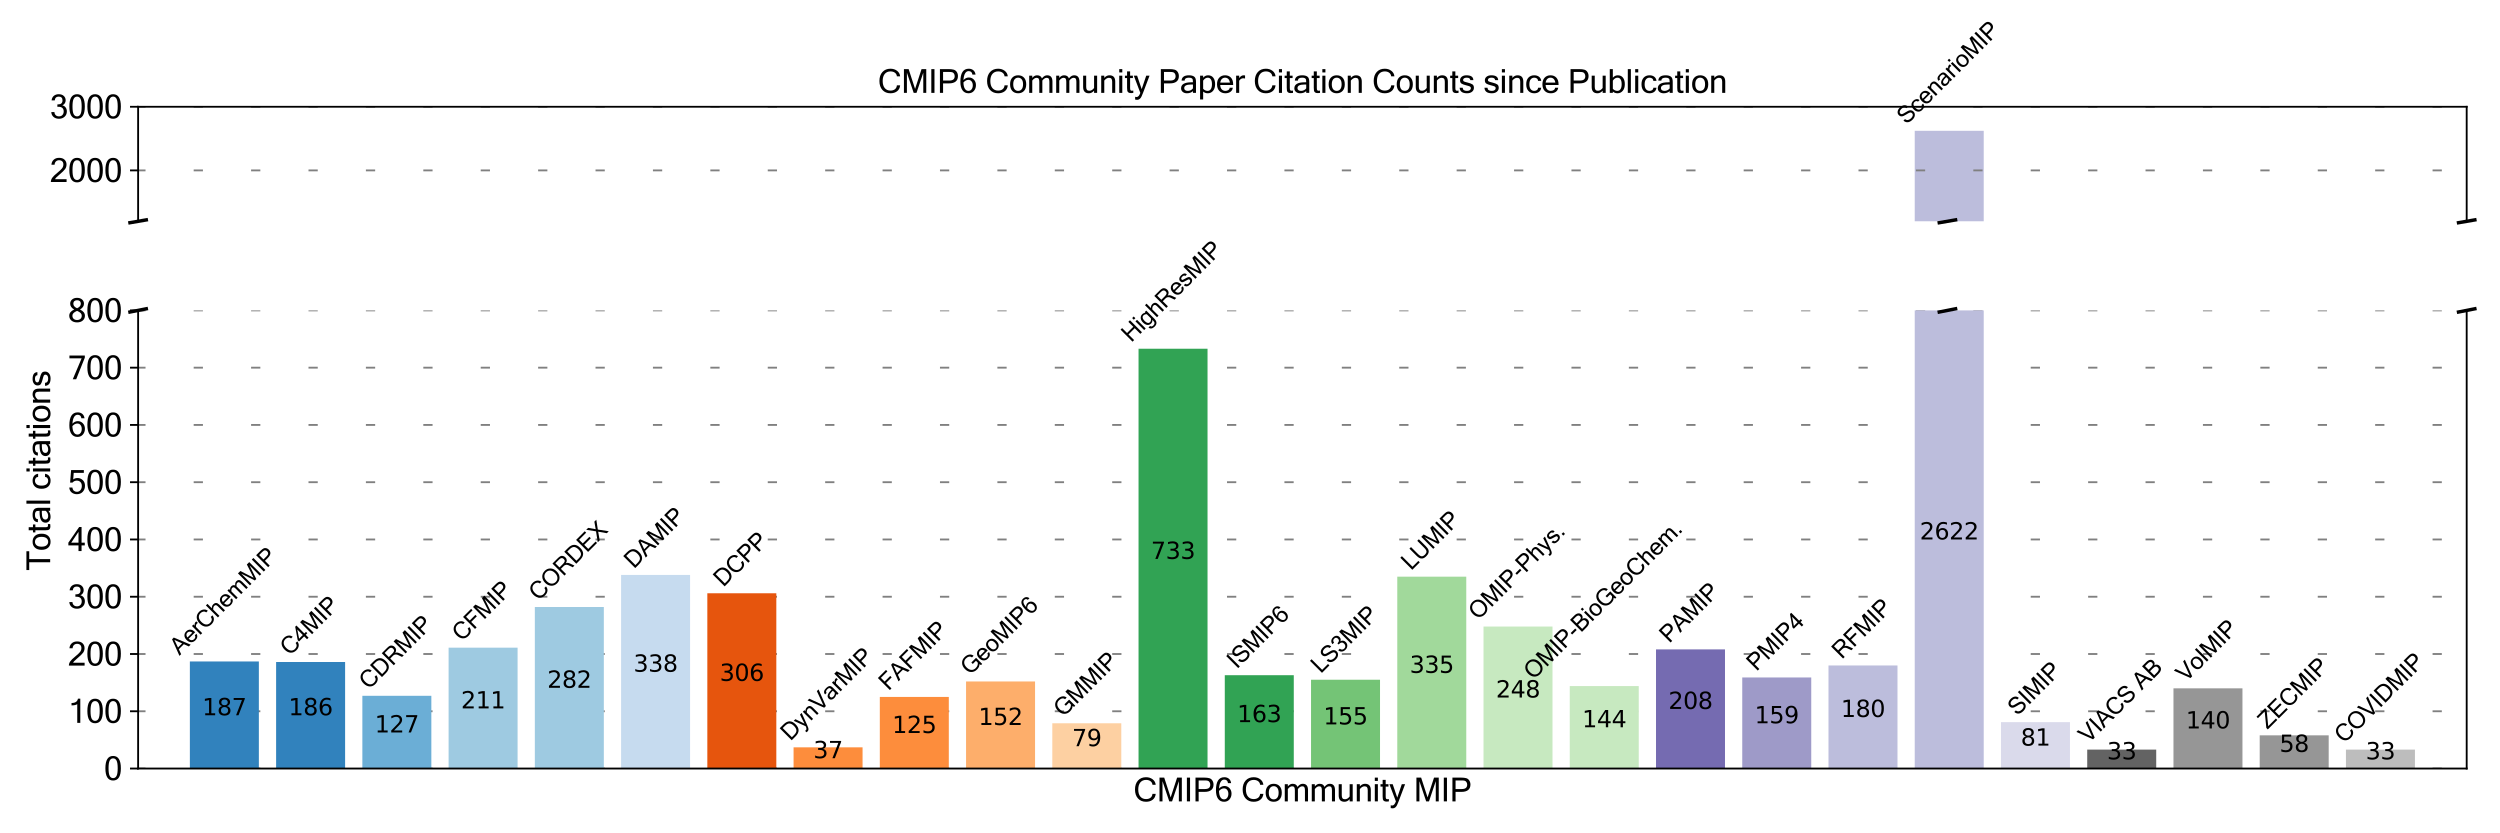 <?xml version="1.0" encoding="utf-8" standalone="no"?>
<!DOCTYPE svg PUBLIC "-//W3C//DTD SVG 1.1//EN"
  "http://www.w3.org/Graphics/SVG/1.1/DTD/svg11.dtd">
<svg xmlns:xlink="http://www.w3.org/1999/xlink" width="1080pt" height="360pt" viewBox="0 0 1080 360" xmlns="http://www.w3.org/2000/svg" version="1.1">
 <defs>
  <style type="text/css">*{stroke-linejoin: round; stroke-linecap: butt}</style>
 </defs>
 <g id="figure_1">
  <g id="patch_1">
   <path d="M 0 360 
L 1080 360 
L 1080 0 
L 0 0 
z
" style="fill: #ffffff"/>
  </g>
  <g id="axes_1">
   <g id="patch_2">
    <path d="M 59.669 95.6 
L 1065.609 95.6 
L 1065.609 46.123 
L 59.669 46.123 
z
" style="fill: #ffffff"/>
   </g>
   <g id="patch_3">
    <path d="M 82.023 128.584 
L 111.828 128.584 
L 111.828 123.444 
L 82.023 123.444 
z
" clip-path="url(#pb4eda53e8e)" style="fill: #3182bd"/>
   </g>
   <g id="patch_4">
    <path d="M 119.28 128.584 
L 149.086 128.584 
L 149.086 123.472 
L 119.28 123.472 
z
" clip-path="url(#pb4eda53e8e)" style="fill: #3182bd"/>
   </g>
   <g id="patch_5">
    <path d="M 156.537 128.584 
L 186.343 128.584 
L 186.343 125.093 
L 156.537 125.093 
z
" clip-path="url(#pb4eda53e8e)" style="fill: #6baed6"/>
   </g>
   <g id="patch_6">
    <path d="M 193.794 128.584 
L 223.6 128.584 
L 223.6 122.784 
L 193.794 122.784 
z
" clip-path="url(#pb4eda53e8e)" style="fill: #9ecae1"/>
   </g>
   <g id="patch_7">
    <path d="M 231.051 128.584 
L 260.857 128.584 
L 260.857 120.833 
L 231.051 120.833 
z
" clip-path="url(#pb4eda53e8e)" style="fill: #9ecae1"/>
   </g>
   <g id="patch_8">
    <path d="M 268.308 128.584 
L 298.114 128.584 
L 298.114 119.294 
L 268.308 119.294 
z
" clip-path="url(#pb4eda53e8e)" style="fill: #c6dbef"/>
   </g>
   <g id="patch_9">
    <path d="M 305.565 128.584 
L 335.371 128.584 
L 335.371 120.173 
L 305.565 120.173 
z
" clip-path="url(#pb4eda53e8e)" style="fill: #e6550d"/>
   </g>
   <g id="patch_10">
    <path d="M 342.822 128.584 
L 372.628 128.584 
L 372.628 127.567 
L 342.822 127.567 
z
" clip-path="url(#pb4eda53e8e)" style="fill: #fd8d3c"/>
   </g>
   <g id="patch_11">
    <path d="M 380.079 128.584 
L 409.885 128.584 
L 409.885 125.148 
L 380.079 125.148 
z
" clip-path="url(#pb4eda53e8e)" style="fill: #fd8d3c"/>
   </g>
   <g id="patch_12">
    <path d="M 417.336 128.584 
L 447.142 128.584 
L 447.142 124.406 
L 417.336 124.406 
z
" clip-path="url(#pb4eda53e8e)" style="fill: #fdae6b"/>
   </g>
   <g id="patch_13">
    <path d="M 454.593 128.584 
L 484.399 128.584 
L 484.399 126.413 
L 454.593 126.413 
z
" clip-path="url(#pb4eda53e8e)" style="fill: #fdd0a2"/>
   </g>
   <g id="patch_14">
    <path d="M 491.85 128.584 
L 521.656 128.584 
L 521.656 108.436 
L 491.85 108.436 
z
" clip-path="url(#pb4eda53e8e)" style="fill: #31a354"/>
   </g>
   <g id="patch_15">
    <path d="M 529.108 128.584 
L 558.913 128.584 
L 558.913 124.104 
L 529.108 124.104 
z
" clip-path="url(#pb4eda53e8e)" style="fill: #31a354"/>
   </g>
   <g id="patch_16">
    <path d="M 566.365 128.584 
L 596.17 128.584 
L 596.17 124.324 
L 566.365 124.324 
z
" clip-path="url(#pb4eda53e8e)" style="fill: #74c476"/>
   </g>
   <g id="patch_17">
    <path d="M 603.622 128.584 
L 633.427 128.584 
L 633.427 119.376 
L 603.622 119.376 
z
" clip-path="url(#pb4eda53e8e)" style="fill: #a1d99b"/>
   </g>
   <g id="patch_18">
    <path d="M 640.879 128.584 
L 670.684 128.584 
L 670.684 121.767 
L 640.879 121.767 
z
" clip-path="url(#pb4eda53e8e)" style="fill: #c7e9c0"/>
   </g>
   <g id="patch_19">
    <path d="M 678.136 128.584 
L 707.941 128.584 
L 707.941 124.626 
L 678.136 124.626 
z
" clip-path="url(#pb4eda53e8e)" style="fill: #c7e9c0"/>
   </g>
   <g id="patch_20">
    <path d="M 715.393 128.584 
L 745.198 128.584 
L 745.198 122.867 
L 715.393 122.867 
z
" clip-path="url(#pb4eda53e8e)" style="fill: #756bb1"/>
   </g>
   <g id="patch_21">
    <path d="M 752.65 128.584 
L 782.456 128.584 
L 782.456 124.214 
L 752.65 124.214 
z
" clip-path="url(#pb4eda53e8e)" style="fill: #9e9ac8"/>
   </g>
   <g id="patch_22">
    <path d="M 789.907 128.584 
L 819.713 128.584 
L 819.713 123.637 
L 789.907 123.637 
z
" clip-path="url(#pb4eda53e8e)" style="fill: #bcbddc"/>
   </g>
   <g id="patch_23">
    <path d="M 827.164 128.584 
L 856.97 128.584 
L 856.97 56.513 
L 827.164 56.513 
z
" clip-path="url(#pb4eda53e8e)" style="fill: #bcbddc"/>
   </g>
   <g id="patch_24">
    <path d="M 864.421 128.584 
L 894.227 128.584 
L 894.227 126.358 
L 864.421 126.358 
z
" clip-path="url(#pb4eda53e8e)" style="fill: #dadaeb"/>
   </g>
   <g id="patch_25">
    <path d="M 901.678 128.584 
L 931.484 128.584 
L 931.484 127.677 
L 901.678 127.677 
z
" clip-path="url(#pb4eda53e8e)" style="fill: #636363"/>
   </g>
   <g id="patch_26">
    <path d="M 938.935 128.584 
L 968.741 128.584 
L 968.741 124.736 
L 938.935 124.736 
z
" clip-path="url(#pb4eda53e8e)" style="fill: #969696"/>
   </g>
   <g id="patch_27">
    <path d="M 976.192 128.584 
L 1005.998 128.584 
L 1005.998 126.99 
L 976.192 126.99 
z
" clip-path="url(#pb4eda53e8e)" style="fill: #969696"/>
   </g>
   <g id="patch_28">
    <path d="M 1013.449 128.584 
L 1043.255 128.584 
L 1043.255 127.677 
L 1013.449 127.677 
z
" clip-path="url(#pb4eda53e8e)" style="fill: #bdbdbd"/>
   </g>
   <g id="matplotlib.axis_1"/>
   <g id="matplotlib.axis_2">
    <g id="ytick_1">
     <g id="line2d_1">
      <path d="M 59.669 73.61 
L 1065.609 73.61 
" clip-path="url(#pb4eda53e8e)" style="fill: none; stroke-dasharray: 4,20.8; stroke-dashoffset: 0.8; stroke: #808080; stroke-width: 0.8"/>
     </g>
     <g id="line2d_2">
      <defs>
       <path id="md5dd786d32" d="M 0 0 
L -3.5 0 
" style="stroke: #000000; stroke-width: 0.8"/>
      </defs>
      <g>
       <use xlink:href="#md5dd786d32" x="59.669" y="73.61" style="stroke: #000000; stroke-width: 0.8"/>
      </g>
     </g>
     <g id="text_1">
      <!-- 2000 -->
      <g transform="translate(21.527 78.62) scale(0.14 -0.14)">
       <defs>
        <path id="MicrosoftSansSerif-32" d="M 3231 0 
L 197 0 
Q 197 419 456 800 
Q 716 1181 1408 1739 
Q 2100 2297 2356 2630 
Q 2613 2963 2613 3384 
Q 2613 3763 2394 3980 
Q 2175 4197 1778 4197 
Q 1434 4197 1190 3978 
Q 947 3759 916 3334 
L 306 3334 
Q 356 3938 751 4298 
Q 1147 4659 1791 4659 
Q 2475 4659 2847 4292 
Q 3219 3925 3219 3372 
Q 3219 2872 2944 2489 
Q 2669 2106 1851 1425 
Q 1034 744 1019 544 
L 3231 544 
L 3231 0 
z
" transform="scale(0.016)"/>
        <path id="MicrosoftSansSerif-30" d="M 1778 4659 
Q 3272 4659 3272 2284 
Q 3272 -78 1778 -78 
Q 288 -78 288 2284 
Q 288 4659 1778 4659 
z
M 1778 384 
Q 2213 384 2438 803 
Q 2663 1222 2663 2284 
Q 2663 3350 2438 3773 
Q 2213 4197 1778 4197 
Q 1347 4197 1122 3773 
Q 897 3350 897 2284 
Q 897 1222 1122 803 
Q 1347 384 1778 384 
z
" transform="scale(0.016)"/>
       </defs>
       <use xlink:href="#MicrosoftSansSerif-32"/>
       <use xlink:href="#MicrosoftSansSerif-30" x="55.615"/>
       <use xlink:href="#MicrosoftSansSerif-30" x="111.23"/>
       <use xlink:href="#MicrosoftSansSerif-30" x="166.846"/>
      </g>
     </g>
    </g>
    <g id="ytick_2">
     <g id="line2d_3">
      <path d="M 59.669 46.123 
L 1065.609 46.123 
" clip-path="url(#pb4eda53e8e)" style="fill: none; stroke-dasharray: 4,20.8; stroke-dashoffset: 0.8; stroke: #808080; stroke-width: 0.8"/>
     </g>
     <g id="line2d_4">
      <g>
       <use xlink:href="#md5dd786d32" x="59.669" y="46.123" style="stroke: #000000; stroke-width: 0.8"/>
      </g>
     </g>
     <g id="text_2">
      <!-- 3000 -->
      <g transform="translate(21.527 51.133) scale(0.14 -0.14)">
       <defs>
        <path id="MicrosoftSansSerif-33" d="M 2413 2516 
Q 2831 2406 3057 2090 
Q 3284 1775 3284 1350 
Q 3284 716 2850 319 
Q 2416 -78 1772 -78 
Q 1125 -78 719 275 
Q 313 628 281 1209 
L 891 1209 
Q 891 872 1119 628 
Q 1347 384 1772 384 
Q 2184 384 2429 650 
Q 2675 916 2675 1338 
Q 2675 1769 2420 2001 
Q 2166 2234 1678 2234 
L 1453 2234 
L 1453 2694 
L 1588 2694 
Q 2444 2694 2444 3481 
Q 2444 3828 2256 4012 
Q 2069 4197 1728 4197 
Q 1028 4197 947 3469 
L 341 3469 
Q 406 4050 784 4354 
Q 1163 4659 1716 4659 
Q 2328 4659 2690 4326 
Q 3053 3994 3053 3469 
Q 3053 3175 2895 2914 
Q 2738 2653 2413 2516 
z
" transform="scale(0.016)"/>
       </defs>
       <use xlink:href="#MicrosoftSansSerif-33"/>
       <use xlink:href="#MicrosoftSansSerif-30" x="55.615"/>
       <use xlink:href="#MicrosoftSansSerif-30" x="111.23"/>
       <use xlink:href="#MicrosoftSansSerif-30" x="166.846"/>
      </g>
     </g>
    </g>
   </g>
   <g id="line2d_5">
    <path d="M 56.148 96.206 
L 63.189 94.993 
" style="fill: none; stroke: #000000; stroke-width: 1.5; stroke-linecap: square"/>
   </g>
   <g id="line2d_6">
    <path d="M 837.764 96.206 
L 844.805 94.993 
" style="fill: none; stroke: #000000; stroke-width: 1.5; stroke-linecap: square"/>
   </g>
   <g id="line2d_7">
    <path d="M 1062.088 96.206 
L 1069.13 94.993 
" style="fill: none; stroke: #000000; stroke-width: 1.5; stroke-linecap: square"/>
   </g>
   <g id="patch_29">
    <path d="M 59.669 95.6 
L 59.669 46.123 
" style="fill: none; stroke: #000000; stroke-width: 0.8; stroke-linejoin: miter; stroke-linecap: square"/>
   </g>
   <g id="patch_30">
    <path d="M 1065.609 95.6 
L 1065.609 46.123 
" style="fill: none; stroke: #000000; stroke-width: 0.8; stroke-linejoin: miter; stroke-linecap: square"/>
   </g>
   <g id="patch_31">
    <path d="M 59.669 46.123 
L 1065.609 46.123 
" style="fill: none; stroke: #000000; stroke-width: 0.8; stroke-linejoin: miter; stroke-linecap: square"/>
   </g>
   <g id="text_3">
    <!-- CMIP6 Community Paper Citation Counts since Publication -->
    <g transform="translate(379.239 40.123) scale(0.14 -0.14)">
     <defs>
      <path id="MicrosoftSansSerif-43" d="M 2431 -78 
Q 1459 -78 879 561 
Q 300 1200 300 2291 
Q 300 3381 879 4020 
Q 1459 4659 2431 4659 
Q 3178 4659 3703 4256 
Q 4228 3853 4294 3194 
L 3669 3194 
Q 3631 3628 3292 3884 
Q 2953 4141 2438 4141 
Q 1741 4141 1334 3661 
Q 928 3181 928 2291 
Q 928 1403 1331 922 
Q 1734 441 2425 441 
Q 2963 441 3294 703 
Q 3625 966 3669 1453 
L 4294 1453 
Q 4228 722 3718 322 
Q 3209 -78 2431 -78 
z
" transform="scale(0.016)"/>
      <path id="MicrosoftSansSerif-4d" d="M 4819 0 
L 4244 0 
L 4244 3897 
L 2938 0 
L 2394 0 
L 1088 3897 
L 1088 0 
L 513 0 
L 513 4581 
L 1422 4581 
L 2663 763 
L 3909 4581 
L 4819 4581 
L 4819 0 
z
" transform="scale(0.016)"/>
      <path id="MicrosoftSansSerif-49" d="M 1197 0 
L 588 0 
L 588 4581 
L 1197 4581 
L 1197 0 
z
" transform="scale(0.016)"/>
      <path id="MicrosoftSansSerif-50" d="M 513 4581 
L 2222 4581 
Q 2784 4581 3164 4476 
Q 3544 4372 3766 4023 
Q 3988 3675 3988 3244 
Q 3988 2550 3547 2190 
Q 3106 1831 2272 1831 
L 1119 1831 
L 1119 0 
L 513 0 
L 513 4581 
z
M 1119 2375 
L 2278 2375 
Q 2863 2375 3111 2594 
Q 3359 2813 3359 3225 
Q 3359 3500 3221 3712 
Q 3084 3925 2873 3981 
Q 2663 4038 2266 4038 
L 1119 4038 
L 1119 2375 
z
" transform="scale(0.016)"/>
      <path id="MicrosoftSansSerif-36" d="M 884 2472 
Q 1338 2969 1925 2969 
Q 2500 2969 2895 2551 
Q 3291 2134 3291 1491 
Q 3291 838 2898 380 
Q 2506 -78 1856 -78 
Q 1113 -78 700 495 
Q 288 1069 288 2144 
Q 288 4659 1906 4659 
Q 2422 4659 2778 4371 
Q 3134 4084 3213 3519 
L 2606 3519 
Q 2528 4197 1875 4197 
Q 1453 4197 1192 3751 
Q 931 3306 884 2472 
z
M 878 2016 
Q 891 1228 1150 806 
Q 1409 384 1844 384 
Q 2225 384 2453 690 
Q 2681 997 2681 1453 
Q 2681 1916 2448 2212 
Q 2216 2509 1825 2509 
Q 1341 2509 878 2016 
z
" transform="scale(0.016)"/>
      <path id="MicrosoftSansSerif-20" d="M 0 0 
L 0 0 
z
" transform="scale(0.016)"/>
      <path id="MicrosoftSansSerif-6f" d="M 1778 3391 
Q 2488 3391 2911 2937 
Q 3334 2484 3334 1656 
Q 3334 831 2911 376 
Q 2488 -78 1778 -78 
Q 1072 -78 648 376 
Q 225 831 225 1656 
Q 225 2484 648 2937 
Q 1072 3391 1778 3391 
z
M 1778 384 
Q 2200 384 2462 704 
Q 2725 1025 2725 1656 
Q 2725 2291 2462 2611 
Q 2200 2931 1778 2931 
Q 1356 2931 1093 2611 
Q 831 2291 831 1656 
Q 831 1025 1093 704 
Q 1356 384 1778 384 
z
" transform="scale(0.016)"/>
      <path id="MicrosoftSansSerif-6d" d="M 4916 0 
L 4325 0 
L 4325 2144 
Q 4325 2556 4206 2731 
Q 4088 2906 3809 2906 
Q 3381 2906 2969 2375 
L 2969 0 
L 2381 0 
L 2381 2144 
Q 2381 2556 2262 2731 
Q 2144 2906 1863 2906 
Q 1434 2906 1025 2375 
L 1025 0 
L 434 0 
L 434 3316 
L 1025 3316 
L 1025 2894 
Q 1444 3391 1953 3391 
Q 2681 3391 2881 2791 
Q 3213 3181 3444 3286 
Q 3675 3391 3897 3391 
Q 4916 3391 4916 2169 
L 4916 0 
z
" transform="scale(0.016)"/>
      <path id="MicrosoftSansSerif-75" d="M 2534 422 
Q 2094 -78 1544 -78 
Q 422 -78 422 1147 
L 422 3316 
L 1013 3316 
L 1013 1172 
Q 1013 766 1156 587 
Q 1300 409 1631 409 
Q 2125 409 2534 941 
L 2534 3316 
L 3122 3316 
L 3122 0 
L 2534 0 
L 2534 422 
z
" transform="scale(0.016)"/>
      <path id="MicrosoftSansSerif-6e" d="M 1025 2894 
Q 1466 3391 2016 3391 
Q 3138 3391 3138 2169 
L 3138 0 
L 2547 0 
L 2547 2144 
Q 2547 2550 2401 2728 
Q 2256 2906 1925 2906 
Q 1475 2906 1025 2375 
L 1025 0 
L 434 0 
L 434 3316 
L 1025 3316 
L 1025 2894 
z
" transform="scale(0.016)"/>
      <path id="MicrosoftSansSerif-69" d="M 1025 0 
L 434 0 
L 434 3316 
L 1025 3316 
L 1025 0 
z
M 1025 3944 
L 434 3944 
L 434 4581 
L 1025 4581 
L 1025 3944 
z
" transform="scale(0.016)"/>
      <path id="MicrosoftSansSerif-74" d="M 1722 -6 
Q 1528 -44 1300 -44 
Q 938 -44 769 86 
Q 600 216 559 419 
Q 519 622 519 972 
L 519 2853 
L 109 2853 
L 109 3316 
L 519 3316 
L 519 4141 
L 1106 4141 
L 1106 3316 
L 1644 3316 
L 1644 2853 
L 1106 2853 
L 1106 941 
Q 1106 600 1192 508 
Q 1278 416 1428 416 
Q 1581 416 1722 441 
L 1722 -6 
z
" transform="scale(0.016)"/>
      <path id="MicrosoftSansSerif-79" d="M 622 -800 
Q 1059 -800 1338 0 
L 84 3316 
L 722 3316 
L 1600 722 
L 2478 3316 
L 3116 3316 
L 1863 0 
Q 1681 -475 1554 -733 
Q 1428 -991 1223 -1167 
Q 1019 -1344 722 -1344 
Q 500 -1344 341 -1300 
L 341 -756 
Q 478 -800 622 -800 
z
" transform="scale(0.016)"/>
      <path id="MicrosoftSansSerif-61" d="M 2534 872 
L 2534 1606 
L 2131 1606 
Q 850 1606 850 909 
Q 850 656 1037 520 
Q 1225 384 1544 384 
Q 1834 384 2106 515 
Q 2378 647 2534 872 
z
M 2534 341 
Q 2084 -78 1375 -78 
Q 881 -78 562 189 
Q 244 456 244 878 
Q 244 2041 2247 2041 
L 2534 2041 
Q 2534 2397 2496 2558 
Q 2459 2719 2287 2825 
Q 2116 2931 1741 2931 
Q 953 2931 928 2369 
L 341 2369 
Q 406 3391 1772 3391 
Q 2409 3391 2765 3137 
Q 3122 2884 3122 2144 
L 3122 0 
L 2534 0 
L 2534 341 
z
" transform="scale(0.016)"/>
      <path id="MicrosoftSansSerif-70" d="M 1025 2919 
Q 1419 3391 1972 3391 
Q 2622 3391 2978 2930 
Q 3334 2469 3334 1684 
Q 3334 869 2936 395 
Q 2538 -78 1931 -78 
Q 1394 -78 1025 256 
L 1025 -1275 
L 434 -1275 
L 434 3316 
L 1025 3316 
L 1025 2919 
z
M 1025 788 
Q 1403 384 1894 384 
Q 2275 384 2500 711 
Q 2725 1038 2725 1684 
Q 2725 2297 2512 2614 
Q 2300 2931 1919 2931 
Q 1428 2931 1025 2363 
L 1025 788 
z
" transform="scale(0.016)"/>
      <path id="MicrosoftSansSerif-65" d="M 1844 -78 
Q 1113 -78 669 380 
Q 225 838 225 1656 
Q 225 2469 654 2930 
Q 1084 3391 1778 3391 
Q 2488 3391 2911 2937 
Q 3334 2484 3334 1656 
L 3334 1516 
L 838 1516 
Q 875 941 1154 662 
Q 1434 384 1844 384 
Q 2153 384 2401 542 
Q 2650 700 2663 991 
L 3272 991 
Q 3203 478 2808 200 
Q 2413 -78 1844 -78 
z
M 2713 1978 
Q 2641 2456 2391 2693 
Q 2141 2931 1778 2931 
Q 1425 2931 1172 2695 
Q 919 2459 850 1978 
L 2713 1978 
z
" transform="scale(0.016)"/>
      <path id="MicrosoftSansSerif-72" d="M 2156 2778 
Q 2031 2816 1797 2816 
Q 1347 2816 1025 2344 
L 1025 0 
L 434 0 
L 434 3316 
L 1025 3316 
L 1025 2853 
Q 1397 3391 1888 3391 
Q 2013 3391 2156 3366 
L 2156 2778 
z
" transform="scale(0.016)"/>
      <path id="MicrosoftSansSerif-73" d="M 1619 -78 
Q 259 -78 197 991 
L 788 991 
Q 794 384 1613 384 
Q 1978 384 2170 536 
Q 2363 688 2363 916 
Q 2363 1141 2175 1233 
Q 1988 1325 1402 1472 
Q 816 1619 545 1800 
Q 275 1981 275 2438 
Q 275 2850 611 3120 
Q 947 3391 1509 3391 
Q 2813 3391 2841 2463 
L 2253 2463 
Q 2222 2931 1550 2931 
Q 1253 2931 1058 2818 
Q 863 2706 863 2491 
Q 863 2297 1013 2211 
Q 1163 2125 1764 1979 
Q 2366 1834 2658 1640 
Q 2950 1447 2950 972 
Q 2950 519 2589 220 
Q 2228 -78 1619 -78 
z
" transform="scale(0.016)"/>
      <path id="MicrosoftSansSerif-63" d="M 1778 -78 
Q 1072 -78 648 376 
Q 225 831 225 1656 
Q 225 2484 648 2937 
Q 1072 3391 1778 3391 
Q 2322 3391 2686 3116 
Q 3050 2841 3116 2322 
L 2509 2322 
Q 2497 2619 2286 2775 
Q 2075 2931 1778 2931 
Q 1356 2931 1093 2611 
Q 831 2291 831 1656 
Q 831 1025 1093 704 
Q 1356 384 1778 384 
Q 2075 384 2286 540 
Q 2497 697 2509 991 
L 3116 991 
Q 3050 472 2686 197 
Q 2322 -78 1778 -78 
z
" transform="scale(0.016)"/>
      <path id="MicrosoftSansSerif-62" d="M 1025 2919 
Q 1419 3391 1972 3391 
Q 2622 3391 2978 2930 
Q 3334 2469 3334 1684 
Q 3334 869 2936 395 
Q 2538 -78 1931 -78 
Q 1394 -78 1025 256 
L 1025 0 
L 434 0 
L 434 4581 
L 1025 4581 
L 1025 2919 
z
M 1025 788 
Q 1403 384 1894 384 
Q 2275 384 2500 711 
Q 2725 1038 2725 1684 
Q 2725 2297 2512 2614 
Q 2300 2931 1919 2931 
Q 1428 2931 1025 2363 
L 1025 788 
z
" transform="scale(0.016)"/>
      <path id="MicrosoftSansSerif-6c" d="M 1025 0 
L 434 0 
L 434 4581 
L 1025 4581 
L 1025 0 
z
" transform="scale(0.016)"/>
     </defs>
     <use xlink:href="#MicrosoftSansSerif-43"/>
     <use xlink:href="#MicrosoftSansSerif-4d" x="72.217"/>
     <use xlink:href="#MicrosoftSansSerif-49" x="155.518"/>
     <use xlink:href="#MicrosoftSansSerif-50" x="183.301"/>
     <use xlink:href="#MicrosoftSansSerif-36" x="250"/>
     <use xlink:href="#MicrosoftSansSerif-20" x="305.615"/>
     <use xlink:href="#MicrosoftSansSerif-43" x="332.178"/>
     <use xlink:href="#MicrosoftSansSerif-6f" x="404.395"/>
     <use xlink:href="#MicrosoftSansSerif-6d" x="460.01"/>
     <use xlink:href="#MicrosoftSansSerif-6d" x="543.311"/>
     <use xlink:href="#MicrosoftSansSerif-75" x="626.611"/>
     <use xlink:href="#MicrosoftSansSerif-6e" x="682.227"/>
     <use xlink:href="#MicrosoftSansSerif-69" x="737.842"/>
     <use xlink:href="#MicrosoftSansSerif-74" x="760.645"/>
     <use xlink:href="#MicrosoftSansSerif-79" x="788.428"/>
     <use xlink:href="#MicrosoftSansSerif-20" x="838.428"/>
     <use xlink:href="#MicrosoftSansSerif-50" x="864.99"/>
     <use xlink:href="#MicrosoftSansSerif-61" x="931.689"/>
     <use xlink:href="#MicrosoftSansSerif-70" x="987.305"/>
     <use xlink:href="#MicrosoftSansSerif-65" x="1042.92"/>
     <use xlink:href="#MicrosoftSansSerif-72" x="1098.535"/>
     <use xlink:href="#MicrosoftSansSerif-20" x="1131.836"/>
     <use xlink:href="#MicrosoftSansSerif-43" x="1158.398"/>
     <use xlink:href="#MicrosoftSansSerif-69" x="1230.615"/>
     <use xlink:href="#MicrosoftSansSerif-74" x="1253.418"/>
     <use xlink:href="#MicrosoftSansSerif-61" x="1281.201"/>
     <use xlink:href="#MicrosoftSansSerif-74" x="1336.816"/>
     <use xlink:href="#MicrosoftSansSerif-69" x="1364.6"/>
     <use xlink:href="#MicrosoftSansSerif-6f" x="1387.402"/>
     <use xlink:href="#MicrosoftSansSerif-6e" x="1443.018"/>
     <use xlink:href="#MicrosoftSansSerif-20" x="1498.633"/>
     <use xlink:href="#MicrosoftSansSerif-43" x="1525.195"/>
     <use xlink:href="#MicrosoftSansSerif-6f" x="1597.412"/>
     <use xlink:href="#MicrosoftSansSerif-75" x="1653.027"/>
     <use xlink:href="#MicrosoftSansSerif-6e" x="1708.643"/>
     <use xlink:href="#MicrosoftSansSerif-74" x="1764.258"/>
     <use xlink:href="#MicrosoftSansSerif-73" x="1792.041"/>
     <use xlink:href="#MicrosoftSansSerif-20" x="1842.041"/>
     <use xlink:href="#MicrosoftSansSerif-73" x="1868.604"/>
     <use xlink:href="#MicrosoftSansSerif-69" x="1918.604"/>
     <use xlink:href="#MicrosoftSansSerif-6e" x="1941.406"/>
     <use xlink:href="#MicrosoftSansSerif-63" x="1997.021"/>
     <use xlink:href="#MicrosoftSansSerif-65" x="2047.021"/>
     <use xlink:href="#MicrosoftSansSerif-20" x="2102.637"/>
     <use xlink:href="#MicrosoftSansSerif-50" x="2129.199"/>
     <use xlink:href="#MicrosoftSansSerif-75" x="2195.898"/>
     <use xlink:href="#MicrosoftSansSerif-62" x="2251.514"/>
     <use xlink:href="#MicrosoftSansSerif-6c" x="2307.129"/>
     <use xlink:href="#MicrosoftSansSerif-69" x="2329.932"/>
     <use xlink:href="#MicrosoftSansSerif-63" x="2352.734"/>
     <use xlink:href="#MicrosoftSansSerif-61" x="2402.734"/>
     <use xlink:href="#MicrosoftSansSerif-74" x="2458.35"/>
     <use xlink:href="#MicrosoftSansSerif-69" x="2486.133"/>
     <use xlink:href="#MicrosoftSansSerif-6f" x="2508.936"/>
     <use xlink:href="#MicrosoftSansSerif-6e" x="2564.551"/>
    </g>
   </g>
   <g id="text_4">
    <!-- ScenarioMIP -->
    <g transform="translate(823.634 54.104) rotate(-45) scale(0.1 -0.1)">
     <defs>
      <path id="MicrosoftSansSerif-53" d="M 2241 -78 
Q 1272 -78 792 356 
Q 313 791 288 1472 
L 872 1472 
Q 919 959 1298 714 
Q 1678 469 2216 469 
Q 2725 469 3036 678 
Q 3347 888 3347 1247 
Q 3347 1625 3025 1797 
Q 2703 1969 1917 2136 
Q 1131 2303 789 2600 
Q 447 2897 447 3391 
Q 447 3947 892 4303 
Q 1338 4659 2075 4659 
Q 2850 4659 3325 4300 
Q 3800 3941 3828 3284 
L 3238 3284 
Q 3147 4116 2100 4116 
Q 1594 4116 1316 3925 
Q 1038 3734 1038 3419 
Q 1038 3131 1261 2987 
Q 1484 2844 2095 2709 
Q 2706 2575 3065 2444 
Q 3425 2313 3681 2036 
Q 3938 1759 3938 1294 
Q 3938 703 3467 312 
Q 2997 -78 2241 -78 
z
" transform="scale(0.016)"/>
     </defs>
     <use xlink:href="#MicrosoftSansSerif-53"/>
     <use xlink:href="#MicrosoftSansSerif-63" x="66.699"/>
     <use xlink:href="#MicrosoftSansSerif-65" x="116.699"/>
     <use xlink:href="#MicrosoftSansSerif-6e" x="172.314"/>
     <use xlink:href="#MicrosoftSansSerif-61" x="227.93"/>
     <use xlink:href="#MicrosoftSansSerif-72" x="283.545"/>
     <use xlink:href="#MicrosoftSansSerif-69" x="316.846"/>
     <use xlink:href="#MicrosoftSansSerif-6f" x="339.648"/>
     <use xlink:href="#MicrosoftSansSerif-4d" x="395.264"/>
     <use xlink:href="#MicrosoftSansSerif-49" x="478.564"/>
     <use xlink:href="#MicrosoftSansSerif-50" x="506.348"/>
    </g>
   </g>
  </g>
  <g id="axes_2">
   <g id="patch_32">
    <path d="M 59.669 332 
L 1065.609 332 
L 1065.609 134.092 
L 59.669 134.092 
z
" style="fill: #ffffff"/>
   </g>
   <g id="matplotlib.axis_3">
    <g id="text_5">
     <!-- CMIP6 Community MIP -->
     <g transform="translate(489.647 346.192) scale(0.14 -0.14)">
      <use xlink:href="#MicrosoftSansSerif-43"/>
      <use xlink:href="#MicrosoftSansSerif-4d" x="72.217"/>
      <use xlink:href="#MicrosoftSansSerif-49" x="155.518"/>
      <use xlink:href="#MicrosoftSansSerif-50" x="183.301"/>
      <use xlink:href="#MicrosoftSansSerif-36" x="250"/>
      <use xlink:href="#MicrosoftSansSerif-20" x="305.615"/>
      <use xlink:href="#MicrosoftSansSerif-43" x="332.178"/>
      <use xlink:href="#MicrosoftSansSerif-6f" x="404.395"/>
      <use xlink:href="#MicrosoftSansSerif-6d" x="460.01"/>
      <use xlink:href="#MicrosoftSansSerif-6d" x="543.311"/>
      <use xlink:href="#MicrosoftSansSerif-75" x="626.611"/>
      <use xlink:href="#MicrosoftSansSerif-6e" x="682.227"/>
      <use xlink:href="#MicrosoftSansSerif-69" x="737.842"/>
      <use xlink:href="#MicrosoftSansSerif-74" x="760.645"/>
      <use xlink:href="#MicrosoftSansSerif-79" x="788.428"/>
      <use xlink:href="#MicrosoftSansSerif-20" x="838.428"/>
      <use xlink:href="#MicrosoftSansSerif-4d" x="864.99"/>
      <use xlink:href="#MicrosoftSansSerif-49" x="948.291"/>
      <use xlink:href="#MicrosoftSansSerif-50" x="976.074"/>
     </g>
    </g>
   </g>
   <g id="matplotlib.axis_4">
    <g id="ytick_3">
     <g id="line2d_8">
      <path d="M 59.669 332 
L 1065.609 332 
" clip-path="url(#pcac3550854)" style="fill: none; stroke-dasharray: 4,20.8; stroke-dashoffset: 0.8; stroke: #808080; stroke-width: 0.8"/>
     </g>
     <g id="line2d_9">
      <g>
       <use xlink:href="#md5dd786d32" x="59.669" y="332" style="stroke: #000000; stroke-width: 0.8"/>
      </g>
     </g>
     <g id="text_6">
      <!-- 0 -->
      <g transform="translate(44.883 337.01) scale(0.14 -0.14)">
       <use xlink:href="#MicrosoftSansSerif-30"/>
      </g>
     </g>
    </g>
    <g id="ytick_4">
     <g id="line2d_10">
      <path d="M 59.669 307.261 
L 1065.609 307.261 
" clip-path="url(#pcac3550854)" style="fill: none; stroke-dasharray: 4,20.8; stroke-dashoffset: 0.8; stroke: #808080; stroke-width: 0.8"/>
     </g>
     <g id="line2d_11">
      <g>
       <use xlink:href="#md5dd786d32" x="59.669" y="307.261" style="stroke: #000000; stroke-width: 0.8"/>
      </g>
     </g>
     <g id="text_7">
      <!-- 100 -->
      <g transform="translate(29.313 312.272) scale(0.14 -0.14)">
       <defs>
        <path id="MicrosoftSansSerif-31" d="M 2400 0 
L 1813 0 
L 1813 3603 
Q 1456 3366 709 3366 
L 709 3828 
Q 1788 3828 1947 4659 
L 2400 4659 
L 2400 0 
z
" transform="scale(0.016)"/>
       </defs>
       <use xlink:href="#MicrosoftSansSerif-31"/>
       <use xlink:href="#MicrosoftSansSerif-30" x="55.615"/>
       <use xlink:href="#MicrosoftSansSerif-30" x="111.23"/>
      </g>
     </g>
    </g>
    <g id="ytick_5">
     <g id="line2d_12">
      <path d="M 59.669 282.523 
L 1065.609 282.523 
" clip-path="url(#pcac3550854)" style="fill: none; stroke-dasharray: 4,20.8; stroke-dashoffset: 0.8; stroke: #808080; stroke-width: 0.8"/>
     </g>
     <g id="line2d_13">
      <g>
       <use xlink:href="#md5dd786d32" x="59.669" y="282.523" style="stroke: #000000; stroke-width: 0.8"/>
      </g>
     </g>
     <g id="text_8">
      <!-- 200 -->
      <g transform="translate(29.313 287.533) scale(0.14 -0.14)">
       <use xlink:href="#MicrosoftSansSerif-32"/>
       <use xlink:href="#MicrosoftSansSerif-30" x="55.615"/>
       <use xlink:href="#MicrosoftSansSerif-30" x="111.23"/>
      </g>
     </g>
    </g>
    <g id="ytick_6">
     <g id="line2d_14">
      <path d="M 59.669 257.784 
L 1065.609 257.784 
" clip-path="url(#pcac3550854)" style="fill: none; stroke-dasharray: 4,20.8; stroke-dashoffset: 0.8; stroke: #808080; stroke-width: 0.8"/>
     </g>
     <g id="line2d_15">
      <g>
       <use xlink:href="#md5dd786d32" x="59.669" y="257.784" style="stroke: #000000; stroke-width: 0.8"/>
      </g>
     </g>
     <g id="text_9">
      <!-- 300 -->
      <g transform="translate(29.313 262.795) scale(0.14 -0.14)">
       <use xlink:href="#MicrosoftSansSerif-33"/>
       <use xlink:href="#MicrosoftSansSerif-30" x="55.615"/>
       <use xlink:href="#MicrosoftSansSerif-30" x="111.23"/>
      </g>
     </g>
    </g>
    <g id="ytick_7">
     <g id="line2d_16">
      <path d="M 59.669 233.046 
L 1065.609 233.046 
" clip-path="url(#pcac3550854)" style="fill: none; stroke-dasharray: 4,20.8; stroke-dashoffset: 0.8; stroke: #808080; stroke-width: 0.8"/>
     </g>
     <g id="line2d_17">
      <g>
       <use xlink:href="#md5dd786d32" x="59.669" y="233.046" style="stroke: #000000; stroke-width: 0.8"/>
      </g>
     </g>
     <g id="text_10">
      <!-- 400 -->
      <g transform="translate(29.313 238.056) scale(0.14 -0.14)">
       <defs>
        <path id="MicrosoftSansSerif-34" d="M 3263 1094 
L 2644 1094 
L 2644 0 
L 2053 0 
L 2053 1094 
L 97 1094 
L 97 1613 
L 2181 4641 
L 2644 4641 
L 2644 1613 
L 3263 1613 
L 3263 1094 
z
M 2053 1613 
L 2053 3713 
L 647 1613 
L 2053 1613 
z
" transform="scale(0.016)"/>
       </defs>
       <use xlink:href="#MicrosoftSansSerif-34"/>
       <use xlink:href="#MicrosoftSansSerif-30" x="55.615"/>
       <use xlink:href="#MicrosoftSansSerif-30" x="111.23"/>
      </g>
     </g>
    </g>
    <g id="ytick_8">
     <g id="line2d_18">
      <path d="M 59.669 208.307 
L 1065.609 208.307 
" clip-path="url(#pcac3550854)" style="fill: none; stroke-dasharray: 4,20.8; stroke-dashoffset: 0.8; stroke: #808080; stroke-width: 0.8"/>
     </g>
     <g id="line2d_19">
      <g>
       <use xlink:href="#md5dd786d32" x="59.669" y="208.307" style="stroke: #000000; stroke-width: 0.8"/>
      </g>
     </g>
     <g id="text_11">
      <!-- 500 -->
      <g transform="translate(29.313 213.318) scale(0.14 -0.14)">
       <defs>
        <path id="MicrosoftSansSerif-35" d="M 1031 2766 
Q 1372 3041 1881 3041 
Q 2453 3041 2878 2636 
Q 3303 2231 3303 1556 
Q 3303 850 2876 386 
Q 2450 -78 1741 -78 
Q 1159 -78 746 244 
Q 334 566 269 1203 
L 878 1203 
Q 928 788 1167 586 
Q 1406 384 1741 384 
Q 2166 384 2430 706 
Q 2694 1028 2694 1503 
Q 2694 1984 2425 2262 
Q 2156 2541 1728 2541 
Q 1238 2541 897 2163 
L 434 2163 
L 628 4581 
L 3084 4581 
L 3084 4038 
L 1131 4038 
L 1031 2766 
z
" transform="scale(0.016)"/>
       </defs>
       <use xlink:href="#MicrosoftSansSerif-35"/>
       <use xlink:href="#MicrosoftSansSerif-30" x="55.615"/>
       <use xlink:href="#MicrosoftSansSerif-30" x="111.23"/>
      </g>
     </g>
    </g>
    <g id="ytick_9">
     <g id="line2d_20">
      <path d="M 59.669 183.569 
L 1065.609 183.569 
" clip-path="url(#pcac3550854)" style="fill: none; stroke-dasharray: 4,20.8; stroke-dashoffset: 0.8; stroke: #808080; stroke-width: 0.8"/>
     </g>
     <g id="line2d_21">
      <g>
       <use xlink:href="#md5dd786d32" x="59.669" y="183.569" style="stroke: #000000; stroke-width: 0.8"/>
      </g>
     </g>
     <g id="text_12">
      <!-- 600 -->
      <g transform="translate(29.313 188.579) scale(0.14 -0.14)">
       <use xlink:href="#MicrosoftSansSerif-36"/>
       <use xlink:href="#MicrosoftSansSerif-30" x="55.615"/>
       <use xlink:href="#MicrosoftSansSerif-30" x="111.23"/>
      </g>
     </g>
    </g>
    <g id="ytick_10">
     <g id="line2d_22">
      <path d="M 59.669 158.83 
L 1065.609 158.83 
" clip-path="url(#pcac3550854)" style="fill: none; stroke-dasharray: 4,20.8; stroke-dashoffset: 0.8; stroke: #808080; stroke-width: 0.8"/>
     </g>
     <g id="line2d_23">
      <g>
       <use xlink:href="#md5dd786d32" x="59.669" y="158.83" style="stroke: #000000; stroke-width: 0.8"/>
      </g>
     </g>
     <g id="text_13">
      <!-- 700 -->
      <g transform="translate(29.313 163.841) scale(0.14 -0.14)">
       <defs>
        <path id="MicrosoftSansSerif-37" d="M 3272 4166 
L 1606 0 
L 947 0 
L 2656 4038 
L 306 4038 
L 306 4581 
L 3272 4581 
L 3272 4166 
z
" transform="scale(0.016)"/>
       </defs>
       <use xlink:href="#MicrosoftSansSerif-37"/>
       <use xlink:href="#MicrosoftSansSerif-30" x="55.615"/>
       <use xlink:href="#MicrosoftSansSerif-30" x="111.23"/>
      </g>
     </g>
    </g>
    <g id="ytick_11">
     <g id="line2d_24">
      <path d="M 59.669 134.092 
L 1065.609 134.092 
" clip-path="url(#pcac3550854)" style="fill: none; stroke-dasharray: 4,20.8; stroke-dashoffset: 0.8; stroke: #808080; stroke-width: 0.8"/>
     </g>
     <g id="line2d_25">
      <g>
       <use xlink:href="#md5dd786d32" x="59.669" y="134.092" style="stroke: #000000; stroke-width: 0.8"/>
      </g>
     </g>
     <g id="text_14">
      <!-- 800 -->
      <g transform="translate(29.313 139.102) scale(0.14 -0.14)">
       <defs>
        <path id="MicrosoftSansSerif-38" d="M 2338 2406 
Q 3291 1966 3291 1216 
Q 3291 638 2873 280 
Q 2456 -78 1778 -78 
Q 1103 -78 686 280 
Q 269 638 269 1216 
Q 269 1966 1222 2406 
Q 447 2853 447 3525 
Q 447 4022 814 4340 
Q 1181 4659 1778 4659 
Q 2378 4659 2743 4340 
Q 3109 4022 3109 3525 
Q 3109 2853 2338 2406 
z
M 1778 2650 
Q 2503 2975 2503 3525 
Q 2503 3841 2311 4019 
Q 2119 4197 1778 4197 
Q 1441 4197 1248 4019 
Q 1056 3841 1056 3525 
Q 1056 2975 1778 2650 
z
M 2681 1216 
Q 2681 1513 2465 1727 
Q 2250 1941 1778 2150 
Q 1309 1941 1093 1727 
Q 878 1513 878 1216 
Q 878 828 1125 606 
Q 1372 384 1778 384 
Q 2184 384 2432 606 
Q 2681 828 2681 1216 
z
" transform="scale(0.016)"/>
       </defs>
       <use xlink:href="#MicrosoftSansSerif-38"/>
       <use xlink:href="#MicrosoftSansSerif-30" x="55.615"/>
       <use xlink:href="#MicrosoftSansSerif-30" x="111.23"/>
      </g>
     </g>
    </g>
    <g id="text_15">
     <!-- Total citations -->
     <g transform="translate(21.672 246.579) rotate(-90) scale(0.14 -0.14)">
      <defs>
       <path id="MicrosoftSansSerif-54" d="M 3769 4038 
L 2253 4038 
L 2253 0 
L 1644 0 
L 1644 4038 
L 141 4038 
L 141 4581 
L 3769 4581 
L 3769 4038 
z
" transform="scale(0.016)"/>
      </defs>
      <use xlink:href="#MicrosoftSansSerif-54"/>
      <use xlink:href="#MicrosoftSansSerif-6f" x="61.084"/>
      <use xlink:href="#MicrosoftSansSerif-74" x="116.699"/>
      <use xlink:href="#MicrosoftSansSerif-61" x="144.482"/>
      <use xlink:href="#MicrosoftSansSerif-6c" x="200.098"/>
      <use xlink:href="#MicrosoftSansSerif-20" x="222.9"/>
      <use xlink:href="#MicrosoftSansSerif-63" x="249.463"/>
      <use xlink:href="#MicrosoftSansSerif-69" x="299.463"/>
      <use xlink:href="#MicrosoftSansSerif-74" x="322.266"/>
      <use xlink:href="#MicrosoftSansSerif-61" x="350.049"/>
      <use xlink:href="#MicrosoftSansSerif-74" x="405.664"/>
      <use xlink:href="#MicrosoftSansSerif-69" x="433.447"/>
      <use xlink:href="#MicrosoftSansSerif-6f" x="456.25"/>
      <use xlink:href="#MicrosoftSansSerif-6e" x="511.865"/>
      <use xlink:href="#MicrosoftSansSerif-73" x="567.48"/>
     </g>
    </g>
   </g>
   <g id="patch_33">
    <path d="M 82.023 332 
L 111.828 332 
L 111.828 285.739 
L 82.023 285.739 
z
" clip-path="url(#pcac3550854)" style="fill: #3182bd"/>
   </g>
   <g id="patch_34">
    <path d="M 119.28 332 
L 149.086 332 
L 149.086 285.986 
L 119.28 285.986 
z
" clip-path="url(#pcac3550854)" style="fill: #3182bd"/>
   </g>
   <g id="patch_35">
    <path d="M 156.537 332 
L 186.343 332 
L 186.343 300.582 
L 156.537 300.582 
z
" clip-path="url(#pcac3550854)" style="fill: #6baed6"/>
   </g>
   <g id="patch_36">
    <path d="M 193.794 332 
L 223.6 332 
L 223.6 279.802 
L 193.794 279.802 
z
" clip-path="url(#pcac3550854)" style="fill: #9ecae1"/>
   </g>
   <g id="patch_37">
    <path d="M 231.051 332 
L 260.857 332 
L 260.857 262.237 
L 231.051 262.237 
z
" clip-path="url(#pcac3550854)" style="fill: #9ecae1"/>
   </g>
   <g id="patch_38">
    <path d="M 268.308 332 
L 298.114 332 
L 298.114 248.384 
L 268.308 248.384 
z
" clip-path="url(#pcac3550854)" style="fill: #c6dbef"/>
   </g>
   <g id="patch_39">
    <path d="M 305.565 332 
L 335.371 332 
L 335.371 256.3 
L 305.565 256.3 
z
" clip-path="url(#pcac3550854)" style="fill: #e6550d"/>
   </g>
   <g id="patch_40">
    <path d="M 342.822 332 
L 372.628 332 
L 372.628 322.847 
L 342.822 322.847 
z
" clip-path="url(#pcac3550854)" style="fill: #fd8d3c"/>
   </g>
   <g id="patch_41">
    <path d="M 380.079 332 
L 409.885 332 
L 409.885 301.077 
L 380.079 301.077 
z
" clip-path="url(#pcac3550854)" style="fill: #fd8d3c"/>
   </g>
   <g id="patch_42">
    <path d="M 417.336 332 
L 447.142 332 
L 447.142 294.397 
L 417.336 294.397 
z
" clip-path="url(#pcac3550854)" style="fill: #fdae6b"/>
   </g>
   <g id="patch_43">
    <path d="M 454.593 332 
L 484.399 332 
L 484.399 312.457 
L 454.593 312.457 
z
" clip-path="url(#pcac3550854)" style="fill: #fdd0a2"/>
   </g>
   <g id="patch_44">
    <path d="M 491.85 332 
L 521.656 332 
L 521.656 150.667 
L 491.85 150.667 
z
" clip-path="url(#pcac3550854)" style="fill: #31a354"/>
   </g>
   <g id="patch_45">
    <path d="M 529.108 332 
L 558.913 332 
L 558.913 291.676 
L 529.108 291.676 
z
" clip-path="url(#pcac3550854)" style="fill: #31a354"/>
   </g>
   <g id="patch_46">
    <path d="M 566.365 332 
L 596.17 332 
L 596.17 293.655 
L 566.365 293.655 
z
" clip-path="url(#pcac3550854)" style="fill: #74c476"/>
   </g>
   <g id="patch_47">
    <path d="M 603.622 332 
L 633.427 332 
L 633.427 249.126 
L 603.622 249.126 
z
" clip-path="url(#pcac3550854)" style="fill: #a1d99b"/>
   </g>
   <g id="patch_48">
    <path d="M 640.879 332 
L 670.684 332 
L 670.684 270.649 
L 640.879 270.649 
z
" clip-path="url(#pcac3550854)" style="fill: #c7e9c0"/>
   </g>
   <g id="patch_49">
    <path d="M 678.136 332 
L 707.941 332 
L 707.941 296.377 
L 678.136 296.377 
z
" clip-path="url(#pcac3550854)" style="fill: #c7e9c0"/>
   </g>
   <g id="patch_50">
    <path d="M 715.393 332 
L 745.198 332 
L 745.198 280.544 
L 715.393 280.544 
z
" clip-path="url(#pcac3550854)" style="fill: #756bb1"/>
   </g>
   <g id="patch_51">
    <path d="M 752.65 332 
L 782.456 332 
L 782.456 292.666 
L 752.65 292.666 
z
" clip-path="url(#pcac3550854)" style="fill: #9e9ac8"/>
   </g>
   <g id="patch_52">
    <path d="M 789.907 332 
L 819.713 332 
L 819.713 287.471 
L 789.907 287.471 
z
" clip-path="url(#pcac3550854)" style="fill: #bcbddc"/>
   </g>
   <g id="patch_53">
    <path d="M 827.164 332 
L 856.97 332 
L 856.97 -316.643 
L 827.164 -316.643 
z
" clip-path="url(#pcac3550854)" style="fill: #bcbddc"/>
   </g>
   <g id="patch_54">
    <path d="M 864.421 332 
L 894.227 332 
L 894.227 311.962 
L 864.421 311.962 
z
" clip-path="url(#pcac3550854)" style="fill: #dadaeb"/>
   </g>
   <g id="patch_55">
    <path d="M 901.678 332 
L 931.484 332 
L 931.484 323.836 
L 901.678 323.836 
z
" clip-path="url(#pcac3550854)" style="fill: #636363"/>
   </g>
   <g id="patch_56">
    <path d="M 938.935 332 
L 968.741 332 
L 968.741 297.366 
L 938.935 297.366 
z
" clip-path="url(#pcac3550854)" style="fill: #969696"/>
   </g>
   <g id="patch_57">
    <path d="M 976.192 332 
L 1005.998 332 
L 1005.998 317.652 
L 976.192 317.652 
z
" clip-path="url(#pcac3550854)" style="fill: #969696"/>
   </g>
   <g id="patch_58">
    <path d="M 1013.449 332 
L 1043.255 332 
L 1043.255 323.836 
L 1013.449 323.836 
z
" clip-path="url(#pcac3550854)" style="fill: #bdbdbd"/>
   </g>
   <g id="line2d_26">
    <path d="M 56.148 134.785 
L 63.189 133.399 
" style="fill: none; stroke: #000000; stroke-width: 1.5; stroke-linecap: square"/>
   </g>
   <g id="line2d_27">
    <path d="M 837.764 134.785 
L 844.805 133.399 
" style="fill: none; stroke: #000000; stroke-width: 1.5; stroke-linecap: square"/>
   </g>
   <g id="line2d_28">
    <path d="M 1062.088 134.785 
L 1069.13 133.399 
" style="fill: none; stroke: #000000; stroke-width: 1.5; stroke-linecap: square"/>
   </g>
   <g id="patch_59">
    <path d="M 59.669 332 
L 59.669 134.092 
" style="fill: none; stroke: #000000; stroke-width: 0.8; stroke-linejoin: miter; stroke-linecap: square"/>
   </g>
   <g id="patch_60">
    <path d="M 1065.609 332 
L 1065.609 134.092 
" style="fill: none; stroke: #000000; stroke-width: 0.8; stroke-linejoin: miter; stroke-linecap: square"/>
   </g>
   <g id="patch_61">
    <path d="M 59.669 332 
L 1065.609 332 
" style="fill: none; stroke: #000000; stroke-width: 0.8; stroke-linejoin: miter; stroke-linecap: square"/>
   </g>
   <g id="text_16">
    <!-- 187 -->
    <g transform="translate(87.382 308.993) scale(0.1 -0.1)">
     <defs>
      <path id="DejaVuSans-31" d="M 794 531 
L 1825 531 
L 1825 4091 
L 703 3866 
L 703 4441 
L 1819 4666 
L 2450 4666 
L 2450 531 
L 3481 531 
L 3481 0 
L 794 0 
L 794 531 
z
" transform="scale(0.016)"/>
      <path id="DejaVuSans-38" d="M 2034 2216 
Q 1584 2216 1326 1975 
Q 1069 1734 1069 1313 
Q 1069 891 1326 650 
Q 1584 409 2034 409 
Q 2484 409 2743 651 
Q 3003 894 3003 1313 
Q 3003 1734 2745 1975 
Q 2488 2216 2034 2216 
z
M 1403 2484 
Q 997 2584 770 2862 
Q 544 3141 544 3541 
Q 544 4100 942 4425 
Q 1341 4750 2034 4750 
Q 2731 4750 3128 4425 
Q 3525 4100 3525 3541 
Q 3525 3141 3298 2862 
Q 3072 2584 2669 2484 
Q 3125 2378 3379 2068 
Q 3634 1759 3634 1313 
Q 3634 634 3220 271 
Q 2806 -91 2034 -91 
Q 1263 -91 848 271 
Q 434 634 434 1313 
Q 434 1759 690 2068 
Q 947 2378 1403 2484 
z
M 1172 3481 
Q 1172 3119 1398 2916 
Q 1625 2713 2034 2713 
Q 2441 2713 2670 2916 
Q 2900 3119 2900 3481 
Q 2900 3844 2670 4047 
Q 2441 4250 2034 4250 
Q 1625 4250 1398 4047 
Q 1172 3844 1172 3481 
z
" transform="scale(0.016)"/>
      <path id="DejaVuSans-37" d="M 525 4666 
L 3525 4666 
L 3525 4397 
L 1831 0 
L 1172 0 
L 2766 4134 
L 525 4134 
L 525 4666 
z
" transform="scale(0.016)"/>
     </defs>
     <use xlink:href="#DejaVuSans-31"/>
     <use xlink:href="#DejaVuSans-38" x="63.623"/>
     <use xlink:href="#DejaVuSans-37" x="127.246"/>
    </g>
   </g>
   <g id="text_17">
    <!-- 186 -->
    <g transform="translate(124.639 308.993) scale(0.1 -0.1)">
     <defs>
      <path id="DejaVuSans-36" d="M 2113 2584 
Q 1688 2584 1439 2293 
Q 1191 2003 1191 1497 
Q 1191 994 1439 701 
Q 1688 409 2113 409 
Q 2538 409 2786 701 
Q 3034 994 3034 1497 
Q 3034 2003 2786 2293 
Q 2538 2584 2113 2584 
z
M 3366 4563 
L 3366 3988 
Q 3128 4100 2886 4159 
Q 2644 4219 2406 4219 
Q 1781 4219 1451 3797 
Q 1122 3375 1075 2522 
Q 1259 2794 1537 2939 
Q 1816 3084 2150 3084 
Q 2853 3084 3261 2657 
Q 3669 2231 3669 1497 
Q 3669 778 3244 343 
Q 2819 -91 2113 -91 
Q 1303 -91 875 529 
Q 447 1150 447 2328 
Q 447 3434 972 4092 
Q 1497 4750 2381 4750 
Q 2619 4750 2861 4703 
Q 3103 4656 3366 4563 
z
" transform="scale(0.016)"/>
     </defs>
     <use xlink:href="#DejaVuSans-31"/>
     <use xlink:href="#DejaVuSans-38" x="63.623"/>
     <use xlink:href="#DejaVuSans-36" x="127.246"/>
    </g>
   </g>
   <g id="text_18">
    <!-- 127 -->
    <g transform="translate(161.896 316.415) scale(0.1 -0.1)">
     <defs>
      <path id="DejaVuSans-32" d="M 1228 531 
L 3431 531 
L 3431 0 
L 469 0 
L 469 531 
Q 828 903 1448 1529 
Q 2069 2156 2228 2338 
Q 2531 2678 2651 2914 
Q 2772 3150 2772 3378 
Q 2772 3750 2511 3984 
Q 2250 4219 1831 4219 
Q 1534 4219 1204 4116 
Q 875 4013 500 3803 
L 500 4441 
Q 881 4594 1212 4672 
Q 1544 4750 1819 4750 
Q 2544 4750 2975 4387 
Q 3406 4025 3406 3419 
Q 3406 3131 3298 2873 
Q 3191 2616 2906 2266 
Q 2828 2175 2409 1742 
Q 1991 1309 1228 531 
z
" transform="scale(0.016)"/>
     </defs>
     <use xlink:href="#DejaVuSans-31"/>
     <use xlink:href="#DejaVuSans-32" x="63.623"/>
     <use xlink:href="#DejaVuSans-37" x="127.246"/>
    </g>
   </g>
   <g id="text_19">
    <!-- 211 -->
    <g transform="translate(199.153 306.025) scale(0.1 -0.1)">
     <use xlink:href="#DejaVuSans-32"/>
     <use xlink:href="#DejaVuSans-31" x="63.623"/>
     <use xlink:href="#DejaVuSans-31" x="127.246"/>
    </g>
   </g>
   <g id="text_20">
    <!-- 282 -->
    <g transform="translate(236.41 297.119) scale(0.1 -0.1)">
     <use xlink:href="#DejaVuSans-32"/>
     <use xlink:href="#DejaVuSans-38" x="63.623"/>
     <use xlink:href="#DejaVuSans-32" x="127.246"/>
    </g>
   </g>
   <g id="text_21">
    <!-- 338 -->
    <g transform="translate(273.667 290.192) scale(0.1 -0.1)">
     <defs>
      <path id="DejaVuSans-33" d="M 2597 2516 
Q 3050 2419 3304 2112 
Q 3559 1806 3559 1356 
Q 3559 666 3084 287 
Q 2609 -91 1734 -91 
Q 1441 -91 1130 -33 
Q 819 25 488 141 
L 488 750 
Q 750 597 1062 519 
Q 1375 441 1716 441 
Q 2309 441 2620 675 
Q 2931 909 2931 1356 
Q 2931 1769 2642 2001 
Q 2353 2234 1838 2234 
L 1294 2234 
L 1294 2753 
L 1863 2753 
Q 2328 2753 2575 2939 
Q 2822 3125 2822 3475 
Q 2822 3834 2567 4026 
Q 2313 4219 1838 4219 
Q 1578 4219 1281 4162 
Q 984 4106 628 3988 
L 628 4550 
Q 988 4650 1302 4700 
Q 1616 4750 1894 4750 
Q 2613 4750 3031 4423 
Q 3450 4097 3450 3541 
Q 3450 3153 3228 2886 
Q 3006 2619 2597 2516 
z
" transform="scale(0.016)"/>
     </defs>
     <use xlink:href="#DejaVuSans-33"/>
     <use xlink:href="#DejaVuSans-33" x="63.623"/>
     <use xlink:href="#DejaVuSans-38" x="127.246"/>
    </g>
   </g>
   <g id="text_22">
    <!-- 306 -->
    <g transform="translate(310.924 294.15) scale(0.1 -0.1)">
     <defs>
      <path id="DejaVuSans-30" d="M 2034 4250 
Q 1547 4250 1301 3770 
Q 1056 3291 1056 2328 
Q 1056 1369 1301 889 
Q 1547 409 2034 409 
Q 2525 409 2770 889 
Q 3016 1369 3016 2328 
Q 3016 3291 2770 3770 
Q 2525 4250 2034 4250 
z
M 2034 4750 
Q 2819 4750 3233 4129 
Q 3647 3509 3647 2328 
Q 3647 1150 3233 529 
Q 2819 -91 2034 -91 
Q 1250 -91 836 529 
Q 422 1150 422 2328 
Q 422 3509 836 4129 
Q 1250 4750 2034 4750 
z
" transform="scale(0.016)"/>
     </defs>
     <use xlink:href="#DejaVuSans-33"/>
     <use xlink:href="#DejaVuSans-30" x="63.623"/>
     <use xlink:href="#DejaVuSans-36" x="127.246"/>
    </g>
   </g>
   <g id="text_23">
    <!-- 37 -->
    <g transform="translate(351.363 327.547) scale(0.1 -0.1)">
     <use xlink:href="#DejaVuSans-33"/>
     <use xlink:href="#DejaVuSans-37" x="63.623"/>
    </g>
   </g>
   <g id="text_24">
    <!-- 125 -->
    <g transform="translate(385.438 316.662) scale(0.1 -0.1)">
     <defs>
      <path id="DejaVuSans-35" d="M 691 4666 
L 3169 4666 
L 3169 4134 
L 1269 4134 
L 1269 2991 
Q 1406 3038 1543 3061 
Q 1681 3084 1819 3084 
Q 2600 3084 3056 2656 
Q 3513 2228 3513 1497 
Q 3513 744 3044 326 
Q 2575 -91 1722 -91 
Q 1428 -91 1123 -41 
Q 819 9 494 109 
L 494 744 
Q 775 591 1075 516 
Q 1375 441 1709 441 
Q 2250 441 2565 725 
Q 2881 1009 2881 1497 
Q 2881 1984 2565 2268 
Q 2250 2553 1709 2553 
Q 1456 2553 1204 2497 
Q 953 2441 691 2322 
L 691 4666 
z
" transform="scale(0.016)"/>
     </defs>
     <use xlink:href="#DejaVuSans-31"/>
     <use xlink:href="#DejaVuSans-32" x="63.623"/>
     <use xlink:href="#DejaVuSans-35" x="127.246"/>
    </g>
   </g>
   <g id="text_25">
    <!-- 152 -->
    <g transform="translate(422.695 313.199) scale(0.1 -0.1)">
     <use xlink:href="#DejaVuSans-31"/>
     <use xlink:href="#DejaVuSans-35" x="63.623"/>
     <use xlink:href="#DejaVuSans-32" x="127.246"/>
    </g>
   </g>
   <g id="text_26">
    <!-- 79 -->
    <g transform="translate(463.134 322.352) scale(0.1 -0.1)">
     <defs>
      <path id="DejaVuSans-39" d="M 703 97 
L 703 672 
Q 941 559 1184 500 
Q 1428 441 1663 441 
Q 2288 441 2617 861 
Q 2947 1281 2994 2138 
Q 2813 1869 2534 1725 
Q 2256 1581 1919 1581 
Q 1219 1581 811 2004 
Q 403 2428 403 3163 
Q 403 3881 828 4315 
Q 1253 4750 1959 4750 
Q 2769 4750 3195 4129 
Q 3622 3509 3622 2328 
Q 3622 1225 3098 567 
Q 2575 -91 1691 -91 
Q 1453 -91 1209 -44 
Q 966 3 703 97 
z
M 1959 2075 
Q 2384 2075 2632 2365 
Q 2881 2656 2881 3163 
Q 2881 3666 2632 3958 
Q 2384 4250 1959 4250 
Q 1534 4250 1286 3958 
Q 1038 3666 1038 3163 
Q 1038 2656 1286 2365 
Q 1534 2075 1959 2075 
z
" transform="scale(0.016)"/>
     </defs>
     <use xlink:href="#DejaVuSans-37"/>
     <use xlink:href="#DejaVuSans-39" x="63.623"/>
    </g>
   </g>
   <g id="text_27">
    <!-- 733 -->
    <g transform="translate(497.21 241.457) scale(0.1 -0.1)">
     <use xlink:href="#DejaVuSans-37"/>
     <use xlink:href="#DejaVuSans-33" x="63.623"/>
     <use xlink:href="#DejaVuSans-33" x="127.246"/>
    </g>
   </g>
   <g id="text_28">
    <!-- 163 -->
    <g transform="translate(534.467 311.962) scale(0.1 -0.1)">
     <use xlink:href="#DejaVuSans-31"/>
     <use xlink:href="#DejaVuSans-36" x="63.623"/>
     <use xlink:href="#DejaVuSans-33" x="127.246"/>
    </g>
   </g>
   <g id="text_29">
    <!-- 155 -->
    <g transform="translate(571.724 312.951) scale(0.1 -0.1)">
     <use xlink:href="#DejaVuSans-31"/>
     <use xlink:href="#DejaVuSans-35" x="63.623"/>
     <use xlink:href="#DejaVuSans-35" x="127.246"/>
    </g>
   </g>
   <g id="text_30">
    <!-- 335 -->
    <g transform="translate(608.981 290.687) scale(0.1 -0.1)">
     <use xlink:href="#DejaVuSans-33"/>
     <use xlink:href="#DejaVuSans-33" x="63.623"/>
     <use xlink:href="#DejaVuSans-35" x="127.246"/>
    </g>
   </g>
   <g id="text_31">
    <!-- 248 -->
    <g transform="translate(646.238 301.324) scale(0.1 -0.1)">
     <defs>
      <path id="DejaVuSans-34" d="M 2419 4116 
L 825 1625 
L 2419 1625 
L 2419 4116 
z
M 2253 4666 
L 3047 4666 
L 3047 1625 
L 3713 1625 
L 3713 1100 
L 3047 1100 
L 3047 0 
L 2419 0 
L 2419 1100 
L 313 1100 
L 313 1709 
L 2253 4666 
z
" transform="scale(0.016)"/>
     </defs>
     <use xlink:href="#DejaVuSans-32"/>
     <use xlink:href="#DejaVuSans-34" x="63.623"/>
     <use xlink:href="#DejaVuSans-38" x="127.246"/>
    </g>
   </g>
   <g id="text_32">
    <!-- 144 -->
    <g transform="translate(683.495 314.188) scale(0.1 -0.1)">
     <use xlink:href="#DejaVuSans-31"/>
     <use xlink:href="#DejaVuSans-34" x="63.623"/>
     <use xlink:href="#DejaVuSans-34" x="127.246"/>
    </g>
   </g>
   <g id="text_33">
    <!-- 208 -->
    <g transform="translate(720.752 306.272) scale(0.1 -0.1)">
     <use xlink:href="#DejaVuSans-32"/>
     <use xlink:href="#DejaVuSans-30" x="63.623"/>
     <use xlink:href="#DejaVuSans-38" x="127.246"/>
    </g>
   </g>
   <g id="text_34">
    <!-- 159 -->
    <g transform="translate(758.009 312.457) scale(0.1 -0.1)">
     <use xlink:href="#DejaVuSans-31"/>
     <use xlink:href="#DejaVuSans-35" x="63.623"/>
     <use xlink:href="#DejaVuSans-39" x="127.246"/>
    </g>
   </g>
   <g id="text_35">
    <!-- 180 -->
    <g transform="translate(795.266 309.735) scale(0.1 -0.1)">
     <use xlink:href="#DejaVuSans-31"/>
     <use xlink:href="#DejaVuSans-38" x="63.623"/>
     <use xlink:href="#DejaVuSans-30" x="127.246"/>
    </g>
   </g>
   <g id="text_36">
    <!-- 2622 -->
    <g transform="translate(829.342 233.046) scale(0.1 -0.1)">
     <use xlink:href="#DejaVuSans-32"/>
     <use xlink:href="#DejaVuSans-36" x="63.623"/>
     <use xlink:href="#DejaVuSans-32" x="127.246"/>
     <use xlink:href="#DejaVuSans-32" x="190.869"/>
    </g>
   </g>
   <g id="text_37">
    <!-- 81 -->
    <g transform="translate(872.961 322.105) scale(0.1 -0.1)">
     <use xlink:href="#DejaVuSans-38"/>
     <use xlink:href="#DejaVuSans-31" x="63.623"/>
    </g>
   </g>
   <g id="text_38">
    <!-- 33 -->
    <g transform="translate(910.218 328.042) scale(0.1 -0.1)">
     <use xlink:href="#DejaVuSans-33"/>
     <use xlink:href="#DejaVuSans-33" x="63.623"/>
    </g>
   </g>
   <g id="text_39">
    <!-- 140 -->
    <g transform="translate(944.294 314.683) scale(0.1 -0.1)">
     <use xlink:href="#DejaVuSans-31"/>
     <use xlink:href="#DejaVuSans-34" x="63.623"/>
     <use xlink:href="#DejaVuSans-30" x="127.246"/>
    </g>
   </g>
   <g id="text_40">
    <!-- 58 -->
    <g transform="translate(984.733 324.826) scale(0.1 -0.1)">
     <use xlink:href="#DejaVuSans-35"/>
     <use xlink:href="#DejaVuSans-38" x="63.623"/>
    </g>
   </g>
   <g id="text_41">
    <!-- 33 -->
    <g transform="translate(1021.99 328.042) scale(0.1 -0.1)">
     <use xlink:href="#DejaVuSans-33"/>
     <use xlink:href="#DejaVuSans-33" x="63.623"/>
    </g>
   </g>
   <g id="text_42">
    <!-- AerChemMIP -->
    <g transform="translate(77.534 283.33) rotate(-45) scale(0.1 -0.1)">
     <defs>
      <path id="MicrosoftSansSerif-41" d="M 2881 1875 
L 2075 4000 
L 1306 1875 
L 2881 1875 
z
M 4275 0 
L 3591 0 
L 3059 1394 
L 1141 1394 
L 634 0 
L -6 0 
L 1753 4581 
L 2406 4581 
L 4275 0 
z
" transform="scale(0.016)"/>
      <path id="MicrosoftSansSerif-68" d="M 1025 2894 
Q 1466 3391 2016 3391 
Q 3138 3391 3138 2169 
L 3138 0 
L 2547 0 
L 2547 2144 
Q 2547 2550 2401 2728 
Q 2256 2906 1925 2906 
Q 1475 2906 1025 2375 
L 1025 0 
L 434 0 
L 434 4581 
L 1025 4581 
L 1025 2894 
z
" transform="scale(0.016)"/>
     </defs>
     <use xlink:href="#MicrosoftSansSerif-41"/>
     <use xlink:href="#MicrosoftSansSerif-65" x="66.699"/>
     <use xlink:href="#MicrosoftSansSerif-72" x="122.314"/>
     <use xlink:href="#MicrosoftSansSerif-43" x="155.615"/>
     <use xlink:href="#MicrosoftSansSerif-68" x="227.832"/>
     <use xlink:href="#MicrosoftSansSerif-65" x="283.447"/>
     <use xlink:href="#MicrosoftSansSerif-6d" x="339.062"/>
     <use xlink:href="#MicrosoftSansSerif-4d" x="422.363"/>
     <use xlink:href="#MicrosoftSansSerif-49" x="505.664"/>
     <use xlink:href="#MicrosoftSansSerif-50" x="533.447"/>
    </g>
   </g>
   <g id="text_43">
    <!-- C4MIP -->
    <g transform="translate(125.204 283.578) rotate(-45) scale(0.1 -0.1)">
     <use xlink:href="#MicrosoftSansSerif-43"/>
     <use xlink:href="#MicrosoftSansSerif-34" x="72.217"/>
     <use xlink:href="#MicrosoftSansSerif-4d" x="127.832"/>
     <use xlink:href="#MicrosoftSansSerif-49" x="211.133"/>
     <use xlink:href="#MicrosoftSansSerif-50" x="238.916"/>
    </g>
   </g>
   <g id="text_44">
    <!-- CDRMIP -->
    <g transform="translate(159.321 298.173) rotate(-45) scale(0.1 -0.1)">
     <defs>
      <path id="MicrosoftSansSerif-44" d="M 513 4581 
L 1966 4581 
Q 4300 4581 4300 2316 
Q 4300 0 1966 0 
L 513 0 
L 513 4581 
z
M 1119 544 
L 1953 544 
Q 2950 544 3312 1008 
Q 3675 1472 3675 2316 
Q 3675 3138 3314 3588 
Q 2953 4038 1953 4038 
L 1119 4038 
L 1119 544 
z
" transform="scale(0.016)"/>
      <path id="MicrosoftSansSerif-52" d="M 4331 0 
L 3675 0 
L 3244 1222 
Q 3128 1547 2859 1753 
Q 2591 1959 2241 1959 
L 1119 1959 
L 1119 0 
L 513 0 
L 513 4581 
L 2541 4581 
Q 3072 4581 3409 4478 
Q 3747 4375 3959 4044 
Q 4172 3713 4172 3297 
Q 4172 2822 3897 2503 
Q 3622 2184 3144 2088 
L 3144 2075 
Q 3622 1922 3872 1247 
L 4331 0 
z
M 1119 2503 
L 2472 2503 
Q 3038 2503 3292 2681 
Q 3547 2859 3547 3297 
Q 3547 4078 2566 4078 
L 1119 4078 
L 1119 2503 
z
" transform="scale(0.016)"/>
     </defs>
     <use xlink:href="#MicrosoftSansSerif-43"/>
     <use xlink:href="#MicrosoftSansSerif-44" x="72.217"/>
     <use xlink:href="#MicrosoftSansSerif-52" x="144.434"/>
     <use xlink:href="#MicrosoftSansSerif-4d" x="216.65"/>
     <use xlink:href="#MicrosoftSansSerif-49" x="299.951"/>
     <use xlink:href="#MicrosoftSansSerif-50" x="327.734"/>
    </g>
   </g>
   <g id="text_45">
    <!-- CFMIP -->
    <g transform="translate(199.525 277.393) rotate(-45) scale(0.1 -0.1)">
     <defs>
      <path id="MicrosoftSansSerif-46" d="M 3603 4038 
L 1119 4038 
L 1119 2619 
L 3272 2619 
L 3272 2075 
L 1119 2075 
L 1119 0 
L 513 0 
L 513 4581 
L 3603 4581 
L 3603 4038 
z
" transform="scale(0.016)"/>
     </defs>
     <use xlink:href="#MicrosoftSansSerif-43"/>
     <use xlink:href="#MicrosoftSansSerif-46" x="72.217"/>
     <use xlink:href="#MicrosoftSansSerif-4d" x="133.301"/>
     <use xlink:href="#MicrosoftSansSerif-49" x="216.602"/>
     <use xlink:href="#MicrosoftSansSerif-50" x="244.385"/>
    </g>
   </g>
   <g id="text_46">
    <!-- CORDEX -->
    <g transform="translate(232.654 259.829) rotate(-45) scale(0.1 -0.1)">
     <defs>
      <path id="MicrosoftSansSerif-4f" d="M 2497 4659 
Q 3459 4659 4071 4009 
Q 4684 3359 4684 2291 
Q 4684 1222 4071 572 
Q 3459 -78 2497 -78 
Q 1531 -78 915 573 
Q 300 1225 300 2291 
Q 300 3359 915 4009 
Q 1531 4659 2497 4659 
z
M 2491 441 
Q 3178 441 3617 928 
Q 4056 1416 4056 2291 
Q 4056 3166 3618 3653 
Q 3181 4141 2503 4141 
Q 1813 4141 1370 3653 
Q 928 3166 928 2291 
Q 928 1419 1368 930 
Q 1809 441 2491 441 
z
" transform="scale(0.016)"/>
      <path id="MicrosoftSansSerif-45" d="M 3928 0 
L 513 0 
L 513 4581 
L 3822 4581 
L 3822 4038 
L 1119 4038 
L 1119 2638 
L 3647 2638 
L 3647 2094 
L 1119 2094 
L 1119 544 
L 3928 544 
L 3928 0 
z
" transform="scale(0.016)"/>
      <path id="MicrosoftSansSerif-58" d="M 4238 0 
L 3494 0 
L 2138 1941 
L 775 0 
L 31 0 
L 1791 2413 
L 206 4581 
L 947 4581 
L 2131 2888 
L 3322 4581 
L 4063 4581 
L 2472 2413 
L 4238 0 
z
" transform="scale(0.016)"/>
     </defs>
     <use xlink:href="#MicrosoftSansSerif-43"/>
     <use xlink:href="#MicrosoftSansSerif-4f" x="72.217"/>
     <use xlink:href="#MicrosoftSansSerif-52" x="150"/>
     <use xlink:href="#MicrosoftSansSerif-44" x="222.217"/>
     <use xlink:href="#MicrosoftSansSerif-45" x="294.434"/>
     <use xlink:href="#MicrosoftSansSerif-58" x="361.133"/>
    </g>
   </g>
   <g id="text_47">
    <!-- DAMIP -->
    <g transform="translate(273.84 245.975) rotate(-45) scale(0.1 -0.1)">
     <use xlink:href="#MicrosoftSansSerif-44"/>
     <use xlink:href="#MicrosoftSansSerif-41" x="72.217"/>
     <use xlink:href="#MicrosoftSansSerif-4d" x="138.916"/>
     <use xlink:href="#MicrosoftSansSerif-49" x="222.217"/>
     <use xlink:href="#MicrosoftSansSerif-50" x="250"/>
    </g>
   </g>
   <g id="text_48">
    <!-- DCPP -->
    <g transform="translate(312.471 253.891) rotate(-45) scale(0.1 -0.1)">
     <use xlink:href="#MicrosoftSansSerif-44"/>
     <use xlink:href="#MicrosoftSansSerif-43" x="72.217"/>
     <use xlink:href="#MicrosoftSansSerif-50" x="144.434"/>
     <use xlink:href="#MicrosoftSansSerif-50" x="211.133"/>
    </g>
   </g>
   <g id="text_49">
    <!-- DynVarMIP -->
    <g transform="translate(341.439 320.362) rotate(-45) scale(0.1 -0.1)">
     <defs>
      <path id="MicrosoftSansSerif-56" d="M 4225 4581 
L 2444 0 
L 1819 0 
L 38 4581 
L 684 4581 
L 2131 653 
L 3578 4581 
L 4225 4581 
z
" transform="scale(0.016)"/>
     </defs>
     <use xlink:href="#MicrosoftSansSerif-44"/>
     <use xlink:href="#MicrosoftSansSerif-79" x="72.217"/>
     <use xlink:href="#MicrosoftSansSerif-6e" x="122.217"/>
     <use xlink:href="#MicrosoftSansSerif-56" x="177.832"/>
     <use xlink:href="#MicrosoftSansSerif-61" x="244.531"/>
     <use xlink:href="#MicrosoftSansSerif-72" x="300.146"/>
     <use xlink:href="#MicrosoftSansSerif-4d" x="333.447"/>
     <use xlink:href="#MicrosoftSansSerif-49" x="416.748"/>
     <use xlink:href="#MicrosoftSansSerif-50" x="444.531"/>
    </g>
   </g>
   <g id="text_50">
    <!-- FAFMIP -->
    <g transform="translate(383.846 298.668) rotate(-45) scale(0.1 -0.1)">
     <use xlink:href="#MicrosoftSansSerif-46"/>
     <use xlink:href="#MicrosoftSansSerif-41" x="61.084"/>
     <use xlink:href="#MicrosoftSansSerif-46" x="127.783"/>
     <use xlink:href="#MicrosoftSansSerif-4d" x="188.867"/>
     <use xlink:href="#MicrosoftSansSerif-49" x="272.168"/>
     <use xlink:href="#MicrosoftSansSerif-50" x="299.951"/>
    </g>
   </g>
   <g id="text_51">
    <!-- GeoMIP6 -->
    <g transform="translate(419.132 291.989) rotate(-45) scale(0.1 -0.1)">
     <defs>
      <path id="MicrosoftSansSerif-47" d="M 2516 -78 
Q 1528 -78 914 569 
Q 300 1216 300 2291 
Q 300 3369 906 4014 
Q 1513 4659 2497 4659 
Q 3325 4659 3873 4261 
Q 4422 3863 4488 3194 
L 3859 3194 
Q 3822 3638 3459 3889 
Q 3097 4141 2503 4141 
Q 1794 4141 1361 3656 
Q 928 3172 928 2291 
Q 928 1413 1365 927 
Q 1803 441 2509 441 
Q 3500 441 3981 1094 
L 3981 1791 
L 2772 1791 
L 2772 2338 
L 4569 2338 
L 4569 0 
L 4141 0 
L 3981 481 
Q 3516 -78 2516 -78 
z
" transform="scale(0.016)"/>
     </defs>
     <use xlink:href="#MicrosoftSansSerif-47"/>
     <use xlink:href="#MicrosoftSansSerif-65" x="77.783"/>
     <use xlink:href="#MicrosoftSansSerif-6f" x="133.398"/>
     <use xlink:href="#MicrosoftSansSerif-4d" x="189.014"/>
     <use xlink:href="#MicrosoftSansSerif-49" x="272.314"/>
     <use xlink:href="#MicrosoftSansSerif-50" x="300.098"/>
     <use xlink:href="#MicrosoftSansSerif-36" x="366.797"/>
    </g>
   </g>
   <g id="text_52">
    <!-- GMMIP -->
    <g transform="translate(459.342 310.048) rotate(-45) scale(0.1 -0.1)">
     <use xlink:href="#MicrosoftSansSerif-47"/>
     <use xlink:href="#MicrosoftSansSerif-4d" x="77.783"/>
     <use xlink:href="#MicrosoftSansSerif-4d" x="161.084"/>
     <use xlink:href="#MicrosoftSansSerif-49" x="244.385"/>
     <use xlink:href="#MicrosoftSansSerif-50" x="272.168"/>
    </g>
   </g>
   <g id="text_53">
    <!-- HighResMIP -->
    <g transform="translate(488.677 148.182) rotate(-45) scale(0.1 -0.1)">
     <defs>
      <path id="MicrosoftSansSerif-48" d="M 4109 0 
L 3500 0 
L 3500 2156 
L 1119 2156 
L 1119 0 
L 513 0 
L 513 4581 
L 1119 4581 
L 1119 2700 
L 3500 2700 
L 3500 4581 
L 4109 4581 
L 4109 0 
z
" transform="scale(0.016)"/>
      <path id="MicrosoftSansSerif-67" d="M 3122 256 
Q 3122 -1344 1678 -1344 
Q 1053 -1344 692 -1072 
Q 331 -800 331 -341 
L 941 -341 
Q 941 -884 1672 -884 
Q 2084 -884 2309 -657 
Q 2534 -431 2534 231 
L 2534 397 
Q 2141 -78 1588 -78 
Q 938 -78 581 384 
Q 225 847 225 1631 
Q 225 2444 623 2917 
Q 1022 3391 1625 3391 
Q 2163 3391 2534 3059 
L 2534 3316 
L 3122 3316 
L 3122 256 
z
M 2534 953 
L 2534 2528 
Q 2153 2931 1663 2931 
Q 1284 2931 1057 2604 
Q 831 2278 831 1631 
Q 831 1019 1045 701 
Q 1259 384 1638 384 
Q 2131 384 2534 953 
z
" transform="scale(0.016)"/>
     </defs>
     <use xlink:href="#MicrosoftSansSerif-48"/>
     <use xlink:href="#MicrosoftSansSerif-69" x="72.217"/>
     <use xlink:href="#MicrosoftSansSerif-67" x="95.02"/>
     <use xlink:href="#MicrosoftSansSerif-68" x="150.635"/>
     <use xlink:href="#MicrosoftSansSerif-52" x="206.25"/>
     <use xlink:href="#MicrosoftSansSerif-65" x="278.467"/>
     <use xlink:href="#MicrosoftSansSerif-73" x="334.082"/>
     <use xlink:href="#MicrosoftSansSerif-4d" x="384.082"/>
     <use xlink:href="#MicrosoftSansSerif-49" x="467.383"/>
     <use xlink:href="#MicrosoftSansSerif-50" x="495.166"/>
    </g>
   </g>
   <g id="text_54">
    <!-- ISMIP6 -->
    <g transform="translate(534.245 289.268) rotate(-45) scale(0.1 -0.1)">
     <use xlink:href="#MicrosoftSansSerif-49"/>
     <use xlink:href="#MicrosoftSansSerif-53" x="27.783"/>
     <use xlink:href="#MicrosoftSansSerif-4d" x="94.482"/>
     <use xlink:href="#MicrosoftSansSerif-49" x="177.783"/>
     <use xlink:href="#MicrosoftSansSerif-50" x="205.566"/>
     <use xlink:href="#MicrosoftSansSerif-36" x="272.266"/>
    </g>
   </g>
   <g id="text_55">
    <!-- LS3MIP -->
    <g transform="translate(570.518 291.247) rotate(-45) scale(0.1 -0.1)">
     <defs>
      <path id="MicrosoftSansSerif-4c" d="M 3347 0 
L 513 0 
L 513 4581 
L 1119 4581 
L 1119 544 
L 3347 544 
L 3347 0 
z
" transform="scale(0.016)"/>
     </defs>
     <use xlink:href="#MicrosoftSansSerif-4c"/>
     <use xlink:href="#MicrosoftSansSerif-53" x="55.615"/>
     <use xlink:href="#MicrosoftSansSerif-33" x="122.314"/>
     <use xlink:href="#MicrosoftSansSerif-4d" x="177.93"/>
     <use xlink:href="#MicrosoftSansSerif-49" x="261.23"/>
     <use xlink:href="#MicrosoftSansSerif-50" x="289.014"/>
    </g>
   </g>
   <g id="text_56">
    <!-- LUMIP -->
    <g transform="translate(609.546 246.717) rotate(-45) scale(0.1 -0.1)">
     <defs>
      <path id="MicrosoftSansSerif-55" d="M 2309 -78 
Q 1513 -78 1117 231 
Q 722 541 617 959 
Q 513 1378 513 1931 
L 513 4581 
L 1119 4581 
L 1119 1941 
Q 1119 1038 1422 753 
Q 1725 469 2309 469 
Q 2894 469 3197 753 
Q 3500 1038 3500 1941 
L 3500 4581 
L 4109 4581 
L 4109 1931 
Q 4109 1100 3911 706 
Q 3713 313 3313 117 
Q 2913 -78 2309 -78 
z
" transform="scale(0.016)"/>
     </defs>
     <use xlink:href="#MicrosoftSansSerif-4c"/>
     <use xlink:href="#MicrosoftSansSerif-55" x="55.615"/>
     <use xlink:href="#MicrosoftSansSerif-4d" x="127.832"/>
     <use xlink:href="#MicrosoftSansSerif-49" x="211.133"/>
     <use xlink:href="#MicrosoftSansSerif-50" x="238.916"/>
    </g>
   </g>
   <g id="text_57">
    <!-- OMIP-Phys. -->
    <g transform="translate(638.558 268.164) rotate(-45) scale(0.1 -0.1)">
     <defs>
      <path id="MicrosoftSansSerif-2d" d="M 1925 1375 
L 206 1375 
L 206 1941 
L 1925 1941 
L 1925 1375 
z
" transform="scale(0.016)"/>
      <path id="MicrosoftSansSerif-2e" d="M 1209 0 
L 569 0 
L 569 641 
L 1209 641 
L 1209 0 
z
" transform="scale(0.016)"/>
     </defs>
     <use xlink:href="#MicrosoftSansSerif-4f"/>
     <use xlink:href="#MicrosoftSansSerif-4d" x="77.783"/>
     <use xlink:href="#MicrosoftSansSerif-49" x="161.084"/>
     <use xlink:href="#MicrosoftSansSerif-50" x="188.867"/>
     <use xlink:href="#MicrosoftSansSerif-2d" x="255.566"/>
     <use xlink:href="#MicrosoftSansSerif-50" x="288.867"/>
     <use xlink:href="#MicrosoftSansSerif-68" x="355.566"/>
     <use xlink:href="#MicrosoftSansSerif-79" x="411.182"/>
     <use xlink:href="#MicrosoftSansSerif-73" x="461.182"/>
     <use xlink:href="#MicrosoftSansSerif-2e" x="511.182"/>
    </g>
   </g>
   <g id="text_58">
    <!-- OMIP-BioGeoChem. -->
    <g transform="translate(662.427 293.968) rotate(-45) scale(0.1 -0.1)">
     <defs>
      <path id="MicrosoftSansSerif-42" d="M 3938 1331 
Q 3938 688 3500 344 
Q 3063 0 2228 0 
L 513 0 
L 513 4581 
L 2144 4581 
Q 2875 4581 3294 4268 
Q 3713 3956 3713 3413 
Q 3713 2750 3053 2431 
Q 3497 2319 3717 2017 
Q 3938 1716 3938 1331 
z
M 1119 2663 
L 2138 2663 
Q 2641 2663 2878 2823 
Q 3116 2984 3116 3359 
Q 3116 3697 2884 3867 
Q 2653 4038 2081 4038 
L 1119 4038 
L 1119 2663 
z
M 1119 544 
L 2222 544 
Q 3309 544 3309 1331 
Q 3309 1741 3057 1930 
Q 2806 2119 2144 2119 
L 1119 2119 
L 1119 544 
z
" transform="scale(0.016)"/>
     </defs>
     <use xlink:href="#MicrosoftSansSerif-4f"/>
     <use xlink:href="#MicrosoftSansSerif-4d" x="77.783"/>
     <use xlink:href="#MicrosoftSansSerif-49" x="161.084"/>
     <use xlink:href="#MicrosoftSansSerif-50" x="188.867"/>
     <use xlink:href="#MicrosoftSansSerif-2d" x="255.566"/>
     <use xlink:href="#MicrosoftSansSerif-42" x="288.867"/>
     <use xlink:href="#MicrosoftSansSerif-69" x="355.566"/>
     <use xlink:href="#MicrosoftSansSerif-6f" x="378.369"/>
     <use xlink:href="#MicrosoftSansSerif-47" x="433.984"/>
     <use xlink:href="#MicrosoftSansSerif-65" x="511.768"/>
     <use xlink:href="#MicrosoftSansSerif-6f" x="567.383"/>
     <use xlink:href="#MicrosoftSansSerif-43" x="622.998"/>
     <use xlink:href="#MicrosoftSansSerif-68" x="695.215"/>
     <use xlink:href="#MicrosoftSansSerif-65" x="750.83"/>
     <use xlink:href="#MicrosoftSansSerif-6d" x="806.445"/>
     <use xlink:href="#MicrosoftSansSerif-2e" x="889.746"/>
    </g>
   </g>
   <g id="text_59">
    <!-- PAMIP -->
    <g transform="translate(721.12 278.135) rotate(-45) scale(0.1 -0.1)">
     <use xlink:href="#MicrosoftSansSerif-50"/>
     <use xlink:href="#MicrosoftSansSerif-41" x="66.699"/>
     <use xlink:href="#MicrosoftSansSerif-4d" x="133.398"/>
     <use xlink:href="#MicrosoftSansSerif-49" x="216.699"/>
     <use xlink:href="#MicrosoftSansSerif-50" x="244.482"/>
    </g>
   </g>
   <g id="text_60">
    <!-- PMIP4 -->
    <g transform="translate(758.769 290.257) rotate(-45) scale(0.1 -0.1)">
     <use xlink:href="#MicrosoftSansSerif-50"/>
     <use xlink:href="#MicrosoftSansSerif-4d" x="66.699"/>
     <use xlink:href="#MicrosoftSansSerif-49" x="150"/>
     <use xlink:href="#MicrosoftSansSerif-50" x="177.783"/>
     <use xlink:href="#MicrosoftSansSerif-34" x="244.482"/>
    </g>
   </g>
   <g id="text_61">
    <!-- RFMIP -->
    <g transform="translate(795.638 285.062) rotate(-45) scale(0.1 -0.1)">
     <use xlink:href="#MicrosoftSansSerif-52"/>
     <use xlink:href="#MicrosoftSansSerif-46" x="72.217"/>
     <use xlink:href="#MicrosoftSansSerif-4d" x="133.301"/>
     <use xlink:href="#MicrosoftSansSerif-49" x="216.602"/>
     <use xlink:href="#MicrosoftSansSerif-50" x="244.385"/>
    </g>
   </g>
   <g id="text_62">
    <!-- SIMIP -->
    <g transform="translate(871.524 309.553) rotate(-45) scale(0.1 -0.1)">
     <use xlink:href="#MicrosoftSansSerif-53"/>
     <use xlink:href="#MicrosoftSansSerif-49" x="66.699"/>
     <use xlink:href="#MicrosoftSansSerif-4d" x="94.482"/>
     <use xlink:href="#MicrosoftSansSerif-49" x="177.783"/>
     <use xlink:href="#MicrosoftSansSerif-50" x="205.566"/>
    </g>
   </g>
   <g id="text_63">
    <!-- VIACS AB -->
    <g transform="translate(902.141 321.428) rotate(-45) scale(0.1 -0.1)">
     <use xlink:href="#MicrosoftSansSerif-56"/>
     <use xlink:href="#MicrosoftSansSerif-49" x="66.699"/>
     <use xlink:href="#MicrosoftSansSerif-41" x="94.482"/>
     <use xlink:href="#MicrosoftSansSerif-43" x="161.182"/>
     <use xlink:href="#MicrosoftSansSerif-53" x="233.398"/>
     <use xlink:href="#MicrosoftSansSerif-20" x="300.098"/>
     <use xlink:href="#MicrosoftSansSerif-41" x="326.66"/>
     <use xlink:href="#MicrosoftSansSerif-42" x="393.359"/>
    </g>
   </g>
   <g id="text_64">
    <!-- VolMIP -->
    <g transform="translate(944.248 294.957) rotate(-45) scale(0.1 -0.1)">
     <use xlink:href="#MicrosoftSansSerif-56"/>
     <use xlink:href="#MicrosoftSansSerif-6f" x="66.699"/>
     <use xlink:href="#MicrosoftSansSerif-6c" x="122.314"/>
     <use xlink:href="#MicrosoftSansSerif-4d" x="145.117"/>
     <use xlink:href="#MicrosoftSansSerif-49" x="228.418"/>
     <use xlink:href="#MicrosoftSansSerif-50" x="256.201"/>
    </g>
   </g>
   <g id="text_65">
    <!-- ZECMIP -->
    <g transform="translate(979.565 315.243) rotate(-45) scale(0.1 -0.1)">
     <defs>
      <path id="MicrosoftSansSerif-5a" d="M 3738 0 
L 116 0 
L 116 569 
L 2963 4038 
L 378 4038 
L 378 4581 
L 3659 4581 
L 3659 4013 
L 813 544 
L 3738 544 
L 3738 0 
z
" transform="scale(0.016)"/>
     </defs>
     <use xlink:href="#MicrosoftSansSerif-5a"/>
     <use xlink:href="#MicrosoftSansSerif-45" x="61.084"/>
     <use xlink:href="#MicrosoftSansSerif-43" x="127.783"/>
     <use xlink:href="#MicrosoftSansSerif-4d" x="200"/>
     <use xlink:href="#MicrosoftSansSerif-49" x="283.301"/>
     <use xlink:href="#MicrosoftSansSerif-50" x="311.084"/>
    </g>
   </g>
   <g id="text_66">
    <!-- COVIDMIP -->
    <g transform="translate(1012.696 321.428) rotate(-45) scale(0.1 -0.1)">
     <use xlink:href="#MicrosoftSansSerif-43"/>
     <use xlink:href="#MicrosoftSansSerif-4f" x="72.217"/>
     <use xlink:href="#MicrosoftSansSerif-56" x="150"/>
     <use xlink:href="#MicrosoftSansSerif-49" x="216.699"/>
     <use xlink:href="#MicrosoftSansSerif-44" x="244.482"/>
     <use xlink:href="#MicrosoftSansSerif-4d" x="316.699"/>
     <use xlink:href="#MicrosoftSansSerif-49" x="400"/>
     <use xlink:href="#MicrosoftSansSerif-50" x="427.783"/>
    </g>
   </g>
  </g>
 </g>
 <defs>
  <clipPath id="pb4eda53e8e">
   <rect x="59.669" y="46.123" width="1005.941" height="49.477"/>
  </clipPath>
  <clipPath id="pcac3550854">
   <rect x="59.669" y="134.092" width="1005.941" height="197.908"/>
  </clipPath>
 </defs>
</svg>
